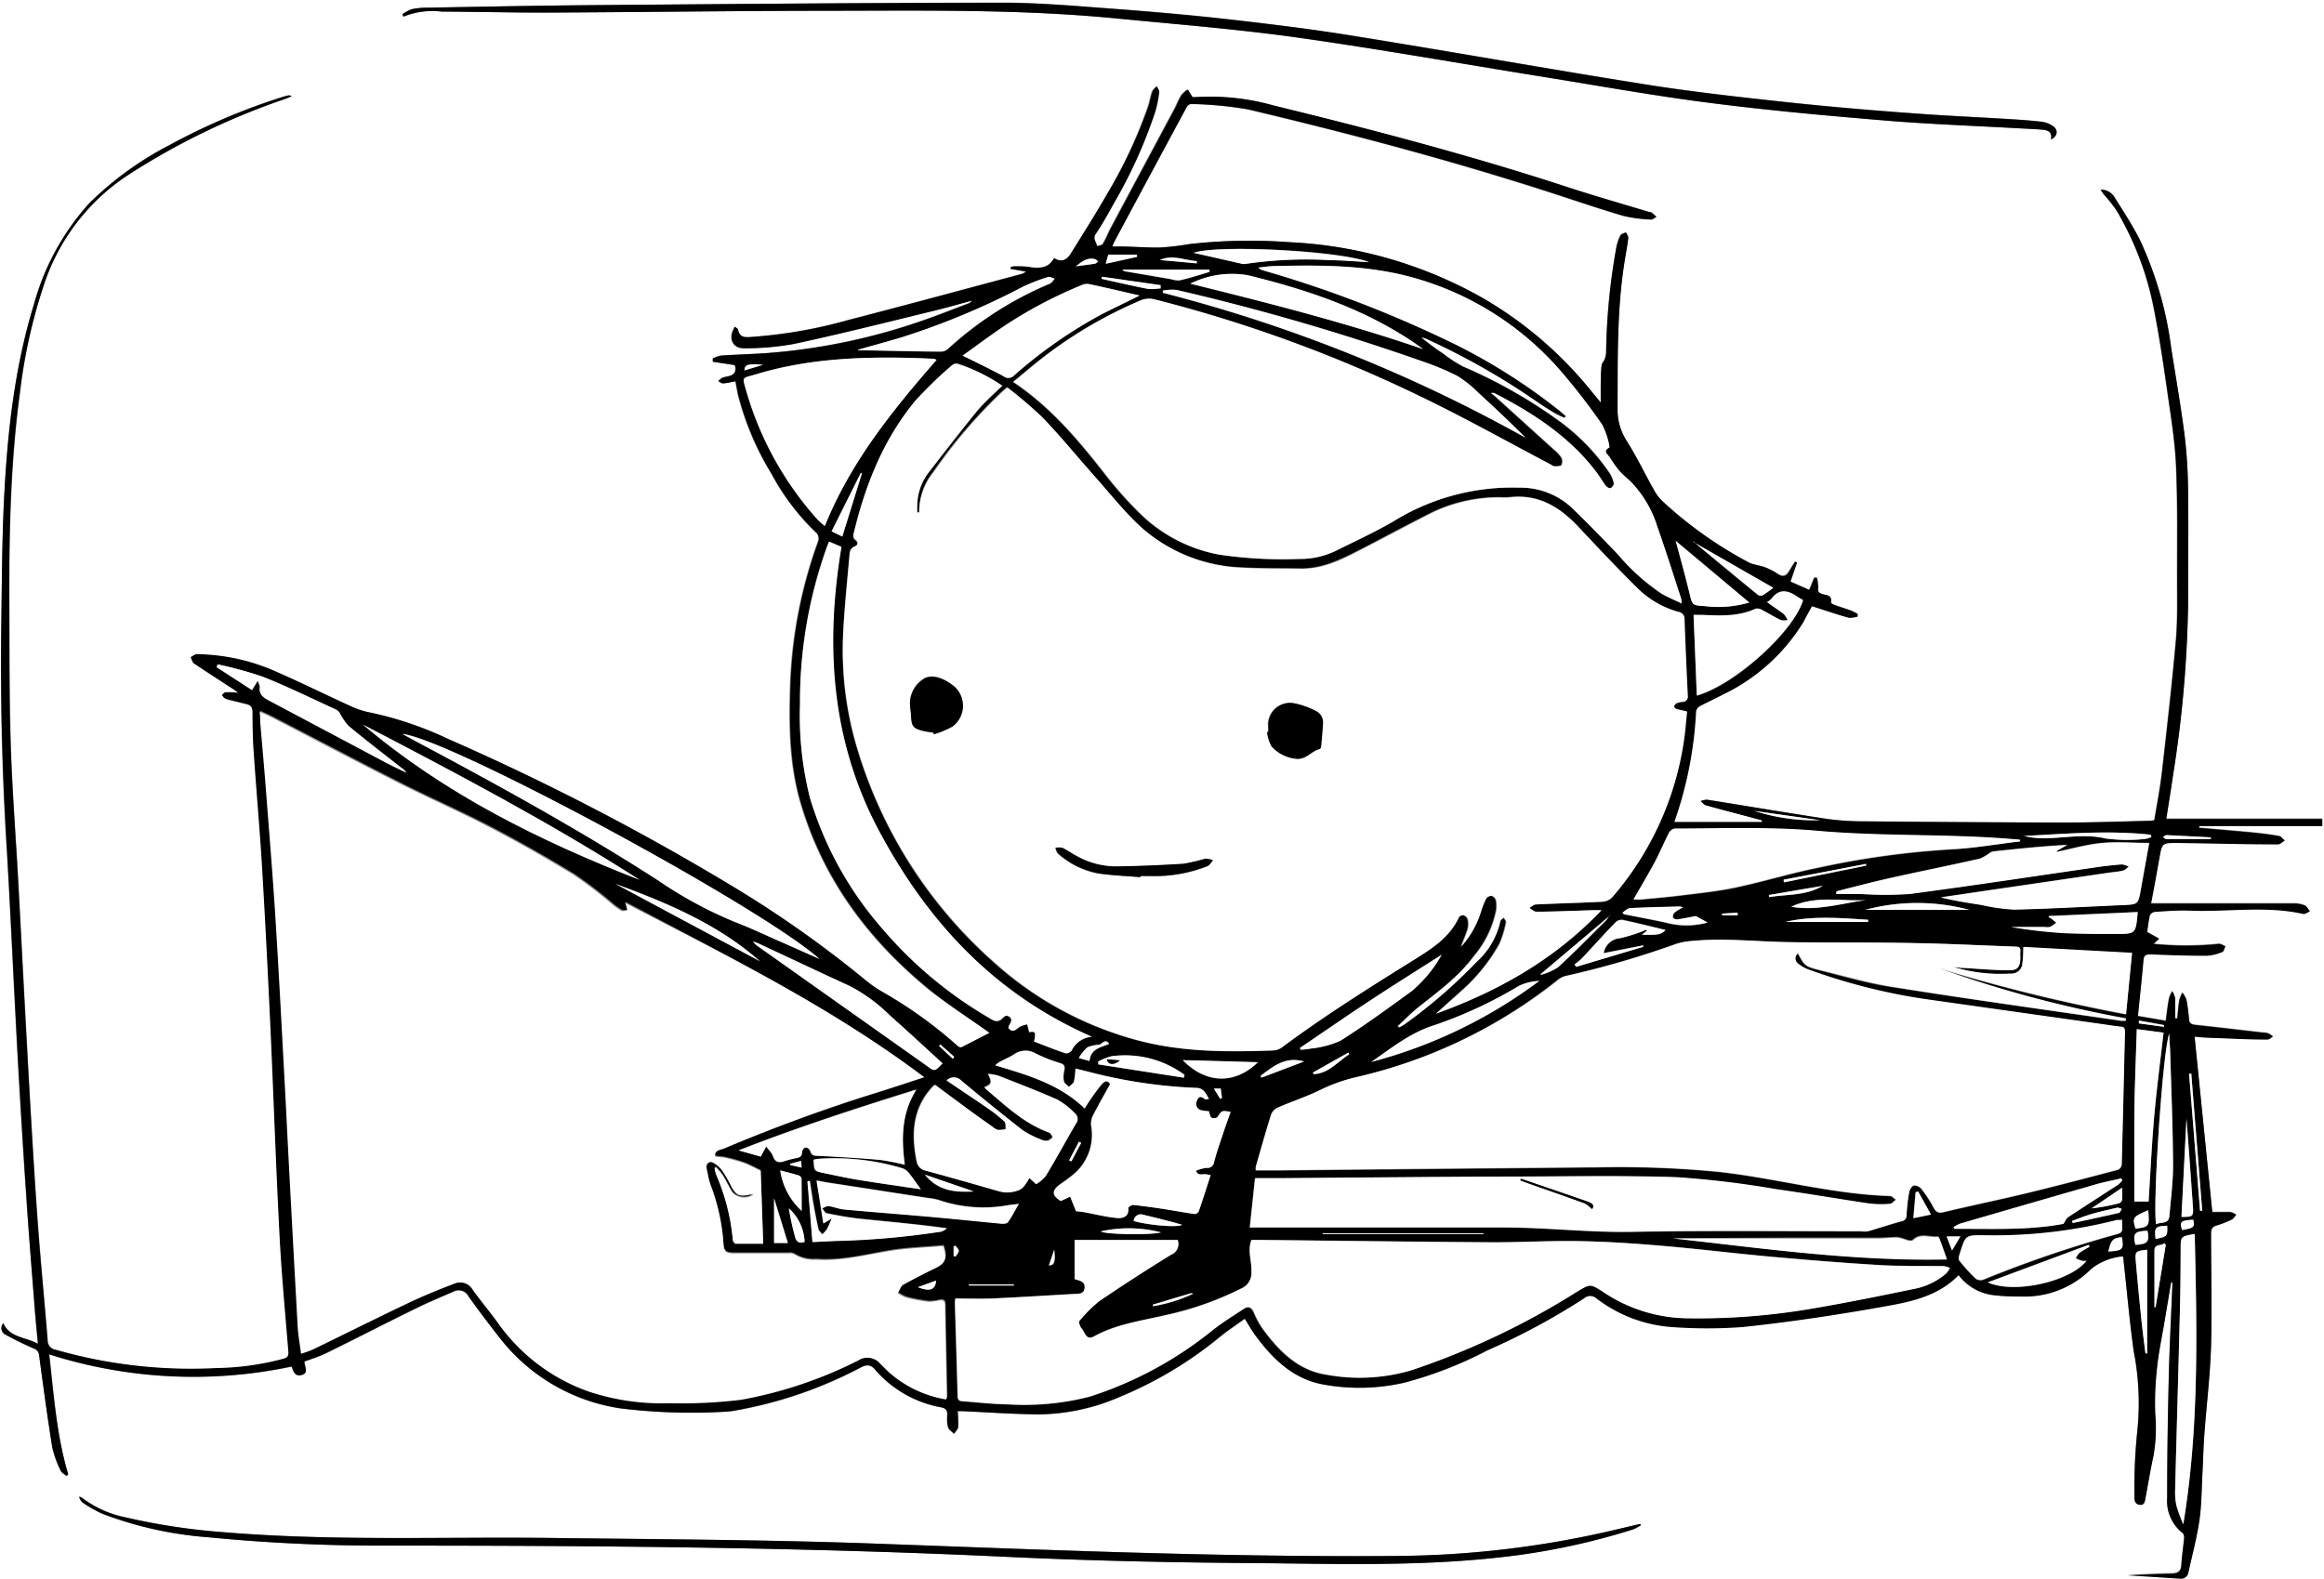 <svg xmlns="http://www.w3.org/2000/svg" viewBox="0 0 278.07 189.03"><rect x="0" y="0" width="278.07" height="189.03" fill="#808080" stroke="none"/><defs><style>.cls-1{fill:#fff;}</style></defs><title>patience</title><g id="Layer_2" data-name="Layer 2"><g id="Layer_7" data-name="Layer 7"><g id="Ofgxt4.tif"><path class="cls-1" d="M.08,0H278.15q0,94.51,0,189H.08Q.08,94.54.08,0ZM118.49,123.63l-2.92,1.6c-.29.16-.51.33-.87,0a51.93,51.93,0,0,0-9-6.47,14.94,14.94,0,0,1-1.86-1.28,133.71,133.71,0,0,0-15.48-11A295.65,295.65,0,0,0,53.81,88.54a42.32,42.32,0,0,0-9.46-3.2A9.91,9.91,0,0,1,42,84.55c-3.15-1.43-6.25-3-9.44-4.35a24,24,0,0,0-8.83-1.82c-.25,0-.52.23-.77.35.13.25.19.61.4.75,1.6,1.08,3.22,2.11,4.84,3.17a5.33,5.33,0,0,1,.44.36c-.56,0-1-.1-1.48-.08-.16,0-.3.21-.46.33.11.13.19.3.33.38a2.82,2.82,0,0,0,.67.22l2,.49c.51.13.66.45.66,1,0,1.56,0,3.13.14,4.69.32,4.58.73,9.15,1,13.72.38,6.38.71,12.76,1,19.14.39,8.31.67,16.62,1.09,24.93.24,4.66.68,9.3,1.06,14,0,.52-.08.73-.58.87a32.77,32.77,0,0,1-8,1.12,59,59,0,0,1-19.32-2.27,1.1,1.1,0,0,1-.94-1.1c-.36-4.49-.8-9-1.14-13.48-.33-4.31-.59-8.63-.84-13-.32-5.36-.6-10.72-.89-16.09-.23-4.3-.44-8.59-.68-12.89-.28-5-.67-10-.84-15s-.16-10-.19-15c-.06-9.34,0-18.67,1.26-27.95A64.69,64.69,0,0,1,5.27,34.3,25.12,25.12,0,0,1,15.35,21,85,85,0,0,1,34,11.9c.27-.09.53-.21.93-.37-.22-.08-.28-.11-.32-.11-.23.05-.46.1-.68.17a76.35,76.35,0,0,0-13.58,5.78,39.34,39.34,0,0,0-9.59,6.95,29.77,29.77,0,0,0-6.63,12.1C1.8,44.06.95,51.94.56,59.87.32,64.66.3,69.46.24,74.26Q0,88.07.88,101.86c.35,6,.63,12,.94,18,.17,3.23.33,6.46.52,9.68.27,4.61.55,9.21.87,13.81.31,4.45.68,8.89,1,13.33.11,1.34.24,2.68.38,4.21-1.49-.86-3.32-.68-4.15-2.47a.87.87,0,0,0,.32,1.38c1.09.6,2.22,1.15,3.36,1.66a.92.92,0,0,1,.65.83c.49,3.66,1,7.33,1.57,11a12.61,12.61,0,0,0,1,2.78c.11.26.45.43.69.64l.22-.17C6.87,171.83,6.54,167,6,162.13a56.75,56.75,0,0,0,29,1.46c.25.52.47,1.22,1.24,1s.29-1,.3-1.6c.86-.33,1.76-.61,2.59-1,3.53-1.74,7-3.53,10.56-5.27,1.54-.76,3.12-1.43,4.7-2.11a1.33,1.33,0,0,1,1.79.58c1.19,1.68,2.44,3.32,3.71,4.94a22.43,22.43,0,0,0,14.5,8.47,69.5,69.5,0,0,0,12.41.4,9.46,9.46,0,0,0,1.47-.18,51,51,0,0,0,14.79-5.1c.64-.34,1.18-.44,1.73.2a13.64,13.64,0,0,0,7.92,4.55c.55.11.81.32.76.92a4.19,4.19,0,0,0,.09,1.47c.09.3.46.52.7.78.18-.28.47-.55.5-.84a13.78,13.78,0,0,0-.06-1.87h.54c3.1.13,6.19.35,9.29.38a24.75,24.75,0,0,0,9.49-2.06A47.11,47.11,0,0,0,146.1,160c.94-.76,2-1.43,2.94-2.14.46.72.81,1.36,1.24,1.95,2.08,2.85,4.54,5.27,8.15,5.92a24,24,0,0,0,9.71-.22,47.29,47.29,0,0,0,9.89-3.85,79.93,79.93,0,0,0,11.58-6.34,1.12,1.12,0,0,1,1.52,0,16.81,16.81,0,0,0,8.94,3.41,57.85,57.85,0,0,0,8.59,0c5.18-.55,10.34-1.31,15.47-2.2,3.66-.63,7.47-1.05,10.32-4A6.18,6.18,0,0,0,239,155c.93.1,1.87.07,2.81.12a11.22,11.22,0,0,0,8.44-3.27,7,7,0,0,1,3.83-1.53c0,.22.06.39.08.57.4,3.6.71,7.21,1.21,10.8a32.36,32.36,0,0,1,.43,9.54,64.73,64.73,0,0,0-.34,7.73c0,.46-.05,1,.6,1.09s.65-.48.73-.9c.32-1.63.58-3.27.93-4.9a19.12,19.12,0,0,0,.22-5.08,37,37,0,0,1,.22-5.53c.18-1.79.57-3.55.86-5.32l.83-4.94c.12.09.15.16.15.23-.15,3.67-.34,7.34-.43,11-.12,4.87-.2,9.75-.2,14.62a4.87,4.87,0,0,0,1.85,4.21.78.78,0,0,1,.18.6c-.1,1.06-.27,2.12-.33,3.19,0,.76-.37,1-1.11,1.06-1.74,0-3.48.13-5.31.2l6.26.4a.89.89,0,0,0,1-.76c.46-2.07,1-4.13,1.32-6.23.27-1.8.26-3.64.35-5.46.09-1.61.12-3.23.24-4.84.26-3.51.69-7,.8-10.52.14-4.48,0-9,0-13.45,0-.52.12-.81.65-1a12.53,12.53,0,0,0,1.82-.71c.22-.1.36-.37.54-.57a2.18,2.18,0,0,0-.7-.32c-.77,0-1.55,0-2.16,0l-2.12-21c.57,0,1.24.1,1.91.13,2.27.08,4.53.16,6.8.21.22,0,.45-.23.67-.36a3.43,3.43,0,0,0-.6-.38,2.49,2.49,0,0,0-.62-.08c-2.69-.31-5.39-.63-8.08-.92-.47-.05-.7-.21-.75-.7a22.71,22.71,0,0,0-.32-2.32,3.07,3.07,0,0,0-.48-.84,4.36,4.36,0,0,0-.37.91c-.12.72-.17,1.46-.25,2.18l-.25,0c0-.81,0-1.61,0-2.42a2.81,2.81,0,0,0-.34-.84,3.57,3.57,0,0,0-.39.84c-.16.86-.26,1.74-.39,2.7l-3.34-.57c.23-2.29.47-4.46.66-6.64.05-.59.22-.79.85-.76,2.24.1,4.48.17,6.72.17a5.68,5.68,0,0,0,1.87-.45c.18-.07.25-.44.37-.68-.26-.1-.54-.32-.78-.28a38.51,38.51,0,0,1-7.82,0l.67-.62-1.43-.8c.08-.56.15-1.28.32-2a.77.77,0,0,1,.58-.42c1.41-.08,2.82-.2,4.22-.15,4.5.18,9-.61,13.52.39.24.05.55-.2.83-.3-.2-.24-.35-.59-.61-.7a3.35,3.35,0,0,0-1.29-.24q-8.06,0-16.11,0h-1c.34-1.89.65-3.66,1-5.43s.31-1.84,2.18-1.82c4,.06,8,.14,12,.17.28,0,.55-.3.83-.46-.24-.18-.47-.48-.73-.53-1.05-.18-2.11-.31-3.18-.42-2.11-.2-4.22-.37-6.34-.56v-.22h14.72v-.85H259.27c.28-1.77.56-3.49.81-5.22a142.91,142.91,0,0,0,1.8-20.31c0-4.51,0-9,0-13.53a59.21,59.21,0,0,0-.39-6.63c-.45-3.57-1.07-7.11-1.63-10.66a43.75,43.75,0,0,0-3.68-12.8c-.9-1.81-2-3.52-3.1-5.24a1.91,1.91,0,0,0-1.67-.91c.19.28.28.42.38.55a18.44,18.44,0,0,1,1.54,1.95A37,37,0,0,1,257.77,37c.64,3.22,1.12,6.47,1.58,9.72.43,3,.93,6,1.06,9,.2,4.53.12,9.07.13,13.61,0,2.45.06,4.91-.15,7.35-.47,5.27-1.07,10.52-1.67,15.78-.22,1.91-.59,3.8-.9,5.69a2.65,2.65,0,0,1-.39.08c-3.39.08-6.77.21-10.16.21-8.06,0-16.12-.07-24.17-.14a31.73,31.73,0,0,1-4.44-.29c-4.79-.72-9.57-1.54-14.36-2.3a2.25,2.25,0,0,0-.76.16c.19.17.36.42.58.49,1.68.47,3.37.91,5.06,1.36l1.68.45,0,.21H200.36s0,0,0-.05a46.64,46.64,0,0,0,2.59-13.22.94.94,0,0,1,.47-.61c.94-.51,1.92-.94,2.86-1.44a22.8,22.8,0,0,0,9.54-8.66c.37-.65.73-1.3,1-1.86,1.52.49,2.95,1,4.39,1.38a2.86,2.86,0,0,0,1.08-.14v-.31a7.07,7.07,0,0,0-.79-.4c-.66-.24-1.33-.45-2-.68-.16-.06-.42-.22-.41-.29.17-.88-.55-.82-1-1s-.59-.29-.53-.76a5.06,5.06,0,0,0-.14-1.2l-.31,0-.6,1.46-2.26-1,.79-2.29-.23-.09c-.23.37-.46.73-.68,1.1-.39.66-.8.8-1.48.3a7.57,7.57,0,0,0-1.82-.86,12.94,12.94,0,0,1-1.37-.35A48.56,48.56,0,0,1,199,60a5.24,5.24,0,0,1-1-1.3c-1.11-2-2.09-4-3.3-5.94a6.85,6.85,0,0,1-1.09-3.88c0-5.84-.09-11.68.82-17.48.15-1,.34-2,.46-2.93,0-.21-.18-.44-.28-.66-.22.11-.55.17-.64.34a5.17,5.17,0,0,0-.49,1.38,76.36,76.36,0,0,0-1.24,12.67,2.52,2.52,0,0,1-.17.79c-.1.26-.34.5-.37.76-.08.75-.08,1.51-.1,2.26s0,1.36,0,2.17l-1-1.21A46.85,46.85,0,0,0,177.47,35.7,51.77,51.77,0,0,0,154.24,29a64,64,0,0,0-11.95.25,30.4,30.4,0,0,1-3.48.41c-1.53,0-3.07-.07-4.61-.12h-1.13c.11-.27.16-.42.23-.55q4.34-8.1,8.7-16.19a.7.7,0,0,1,.53-.32,45.23,45.23,0,0,1,6.83.65c12.17,2.89,24.27,6.1,36.18,9.95,2.9.94,5.79,1.93,8.71,2.79a17.51,17.51,0,0,0,3.31.44c.2,0,.41-.21.62-.32-.18-.16-.35-.33-.54-.49s-.15,0-.22-.06c-3.36-1-6.75-2-10.09-3.08-11.5-3.77-23.2-6.84-35-9.71a27.79,27.79,0,0,0-9.13-1,3,3,0,0,1-.54,0l-.56-.9a3.45,3.45,0,0,0-.74.67c-.35.58-.59,1.21-.91,1.81q-3.74,7-7.49,14c-.34.64-.6,1.33-1,2-.1.17-.48.18-.73.27,0-.49-.56-.85-.14-1.47.82-1.21,1.52-2.49,2.23-3.77a57.56,57.56,0,0,0,4.9-10.89,14.33,14.33,0,0,0,.46-2.29c0-.22-.19-.48-.29-.72-.18.21-.43.4-.52.64-.2.56-.28,1.16-.47,1.73A57.1,57.1,0,0,1,132.69,23c-1.44,2.51-3,5-4.51,7.41-.55.89-1.16,1-2,.53-.6,1.18-1.65,1.25-2.8,1.1-.64-.08-1.3-.1-1.95-.12A1.57,1.57,0,0,0,121,32v.18l1.78.32a1.24,1.24,0,0,1-.59.32c-6.9,1.84-13.79,3.72-20.7,5.5a57.54,57.54,0,0,1-11.38,2c-.78,0-1.6.2-1.79-.91,0-.07-.15-.13-.38-.31-.05.13-.1.26-.16.37-.57,1.12,0,2.24,1.22,2.21a31.8,31.8,0,0,0,6-.51c5.65-1.24,11.26-2.66,16.88-4,1.49-.36,3-.79,4.43-1.19a.77.77,0,0,1-.41.35c-1.88.71-3.74,1.46-5.64,2.1a73.11,73.11,0,0,1-18.55,3.84c-1.79.12-3.59.17-5.39.29a3.89,3.89,0,0,0-1,.35l0,.39,2.63.4c.27.86-.13,1.21-.86,1.36a2.82,2.82,0,0,0-.68.19,2.13,2.13,0,0,0-.43.37c.19.1.38.28.55.27.5,0,1-.16,1.5-.25.12.62.21,1.18.34,1.73a34.38,34.38,0,0,0,4,9.38,27.84,27.84,0,0,0,5.44,7.12,1.06,1.06,0,0,1,.12.93,55.84,55.84,0,0,0-3.35,17.28c-.15,4.7-.11,9.4,1.23,14,2.7,9.2,8.17,16.52,15.52,22.5C113.6,120.32,116,121.84,118.49,123.63Zm127-106.92c.76-.33.91-1.12.29-1.58a2.94,2.94,0,0,0-1.35-.55c-1.32-.16-2.65-.25-4-.33-3.82-.24-7.65-.4-11.47-.69-5.12-.39-10.24-.8-15.34-1.36-5.57-.6-11.14-1.22-16.67-2.1-11.58-1.84-23.12-3.9-34.7-5.77-5-.8-10-1.41-15-2-4.69-.53-9.39-.94-14.09-1.29-4.42-.33-8.85-.72-13.27-.72C103.8.36,87.74.5,71.68.63,64.85.68,58,.82,51.18.94a8.35,8.35,0,0,0-1.86.22,4.77,4.77,0,0,0-1.1.6l.13.28a9.11,9.11,0,0,1,4.56-.64c4.17,0,8.34.14,12.52.12,11.47-.05,22.95-.2,34.42-.22,11.18,0,22.38-.17,33.53.91,7.26.71,14.54,1.28,21.76,2.29,9.83,1.38,19.61,3.13,29.41,4.7,6.66,1.07,13.31,2.27,20,3.13,6.95.89,13.94,1.53,20.92,2.11,5.35.45,10.72.63,16.08.94,1,.05,1.93.09,2.89.17C245.12,15.6,245.67,15.83,245.48,16.71ZM196.42,182.56l-.07-.16-2.64.62a117.14,117.14,0,0,1-26.4,3.21c-20.89.17-41.75-.72-62.63-1.48-12.82-.47-25.65-.51-38.48-.67-13.11-.16-26.23.4-39.32-.69a77.19,77.19,0,0,1-11.81-1.79,12.69,12.69,0,0,1-5.16-2.34,1.06,1.06,0,0,0-.32-.12,1.2,1.2,0,0,0,.45.73,15.19,15.19,0,0,0,2.28,1.33A44.87,44.87,0,0,0,25,184a212.74,212.74,0,0,0,21.39,1c24.74,0,49.48.17,74.21,1.34,9.61.46,19.23.67,28.85.74,10,.07,20.08.44,30.08-.68a82,82,0,0,0,16-3.36A5.51,5.51,0,0,0,196.42,182.56Z" transform="translate(-0.08 -0.02)"/><path d="M118.49,123.63c-2.51-1.79-4.89-3.31-7.07-5.08-7.36-6-12.83-13.3-15.52-22.5-1.34-4.56-1.38-9.26-1.23-14A55.84,55.84,0,0,1,98,64.82a1.06,1.06,0,0,0-.12-.93,27.84,27.84,0,0,1-5.44-7.12,34.38,34.38,0,0,1-4-9.38c-.13-.55-.22-1.12-.34-1.73-.5.09-1,.21-1.5.25-.18,0-.37-.17-.55-.27a2.13,2.13,0,0,1,.43-.37,2.82,2.82,0,0,1,.68-.19c.72-.15,1.13-.5.86-1.36l-2.63-.4,0-.39a3.89,3.89,0,0,1,1-.35c1.79-.12,3.59-.17,5.39-.29a73.11,73.11,0,0,0,18.55-3.84c1.9-.65,3.76-1.4,5.64-2.1a.77.77,0,0,0,.41-.35c-1.48.4-2.95.83-4.43,1.19-5.62,1.37-11.23,2.79-16.88,4a31.8,31.8,0,0,1-6,.51c-1.25,0-1.79-1.09-1.22-2.21.06-.12.1-.24.16-.37.23.19.37.24.38.31.19,1.11,1,1,1.79.91a57.54,57.54,0,0,0,11.38-2c6.91-1.79,13.8-3.66,20.7-5.5a1.24,1.24,0,0,0,.59-.32L121,32.21V32a1.57,1.57,0,0,1,.45-.12c.65,0,1.31,0,1.95.12,1.15.15,2.2.08,2.8-1.1.81.5,1.42.36,2-.53,1.53-2.46,3.08-4.9,4.51-7.41a57.1,57.1,0,0,0,4.8-10.25c.19-.57.27-1.17.47-1.73.09-.24.34-.43.52-.64.1.24.32.49.29.72a14.33,14.33,0,0,1-.46,2.29,57.56,57.56,0,0,1-4.9,10.89c-.71,1.28-1.41,2.56-2.23,3.77-.42.62.12,1,.14,1.47.25-.08.63-.09.73-.27.37-.62.63-1.31,1-2q3.74-7,7.49-14c.32-.59.56-1.23.91-1.81a3.45,3.45,0,0,1,.74-.67l.56.9a3,3,0,0,0,.54,0,27.79,27.79,0,0,1,9.13,1c11.75,2.87,23.45,5.94,35,9.71,3.34,1.1,6.72,2.06,10.09,3.08.07,0,.17,0,.22.06s.36.32.54.49c-.21.11-.43.34-.62.32a17.51,17.51,0,0,1-3.31-.44c-2.92-.86-5.81-1.85-8.71-2.79-11.91-3.85-24-7.06-36.18-9.95a45.23,45.23,0,0,0-6.83-.65.7.7,0,0,0-.53.32q-4.37,8.09-8.7,16.19c-.07.13-.12.28-.23.55h1.13c1.54,0,3.08.16,4.61.12a30.4,30.4,0,0,0,3.48-.41A64,64,0,0,1,154.24,29a51.77,51.77,0,0,1,23.23,6.67A46.85,46.85,0,0,1,190.62,47l1,1.21c0-.81,0-1.49,0-2.17s0-1.51.1-2.26c0-.26.27-.5.37-.76a2.52,2.52,0,0,0,.17-.79,76.36,76.36,0,0,1,1.24-12.67,5.17,5.17,0,0,1,.49-1.38c.09-.18.42-.23.64-.34.1.22.3.45.28.66-.12,1-.31,2-.46,2.93-.91,5.8-.79,11.64-.82,17.48a6.85,6.85,0,0,0,1.09,3.88c1.21,1.91,2.19,4,3.3,5.94a5.24,5.24,0,0,0,1,1.3,48.56,48.56,0,0,0,10.51,7.41,12.94,12.94,0,0,0,1.37.35,7.57,7.57,0,0,1,1.82.86c.68.5,1.1.37,1.48-.3.22-.37.45-.73.68-1.1l.23.09-.79,2.29,2.26,1,.6-1.46.31,0a5.06,5.06,0,0,1,.14,1.2c-.06.48.12.64.53.76s1.19.08,1,1c0,.07.25.23.41.29.66.24,1.34.44,2,.68a7.07,7.07,0,0,1,.79.4v.31a2.86,2.86,0,0,1-1.08.14c-1.45-.41-2.87-.9-4.39-1.38-.31.56-.68,1.21-1,1.86a22.8,22.8,0,0,1-9.54,8.66c-.94.5-1.92.94-2.86,1.44a.94.94,0,0,0-.47.61,46.64,46.64,0,0,1-2.59,13.22s0,0,0,.05h10.48l0-.21-1.68-.45c-1.69-.45-3.38-.88-5.06-1.36-.22-.06-.39-.32-.58-.49a2.25,2.25,0,0,1,.76-.16c4.79.76,9.57,1.57,14.36,2.3a31.73,31.73,0,0,0,4.44.29c8.06.07,16.12.13,24.17.14,3.39,0,6.77-.13,10.16-.21a2.65,2.65,0,0,0,.39-.08c.3-1.89.68-3.78.9-5.69.6-5.25,1.2-10.51,1.67-15.78.22-2.44.15-4.9.15-7.35,0-4.54.07-9.08-.13-13.61-.13-3-.64-6-1.06-9-.47-3.25-.95-6.5-1.58-9.72a37,37,0,0,0-4.48-11.79,18.44,18.44,0,0,0-1.54-1.95c-.1-.13-.19-.27-.38-.55a1.91,1.91,0,0,1,1.67.91c1.07,1.72,2.2,3.42,3.1,5.24a43.75,43.75,0,0,1,3.68,12.8c.56,3.55,1.18,7.1,1.63,10.66a59.21,59.21,0,0,1,.39,6.63c.06,4.51,0,9,0,13.53a142.91,142.91,0,0,1-1.8,20.31c-.25,1.73-.53,3.45-.81,5.22h18.67v.85H263.22v.22c2.11.18,4.23.36,6.34.56,1.06.1,2.13.23,3.18.42.27,0,.49.35.73.53-.28.16-.56.46-.83.46-4,0-8-.12-12-.17-1.87,0-1.86,0-2.18,1.82s-.63,3.54-1,5.43h1q8.06,0,16.11,0a3.35,3.35,0,0,1,1.29.24c.26.11.41.46.61.7-.28.11-.59.36-.83.3-4.48-1-9-.21-13.52-.39-1.4-.06-2.81.06-4.22.15a.77.77,0,0,0-.58.42c-.16.7-.24,1.42-.32,2l1.43.8-.67.62a38.51,38.51,0,0,0,7.82,0c.24,0,.52.18.78.28-.12.23-.19.61-.37.68a5.68,5.68,0,0,1-1.87.45c-2.24,0-4.48-.07-6.72-.17-.63,0-.8.16-.85.76-.19,2.18-.43,4.35-.66,6.64l3.34.57c.13-1,.23-1.83.39-2.7a3.58,3.58,0,0,1,.39-.84,2.81,2.81,0,0,1,.34.84c0,.8,0,1.61,0,2.42l.25,0c.08-.73.13-1.46.25-2.18a4.36,4.36,0,0,1,.37-.91,3.07,3.07,0,0,1,.48.84A22.71,22.71,0,0,1,262,122c0,.48.28.65.75.7,2.7.29,5.39.61,8.08.92a2.49,2.49,0,0,1,.62.08,3.43,3.43,0,0,1,.6.38c-.22.12-.45.36-.67.36-2.27,0-4.53-.13-6.8-.21-.67,0-1.34-.09-1.91-.13l2.12,21c.61,0,1.39,0,2.16,0a2.18,2.18,0,0,1,.7.32c-.18.19-.32.46-.54.57a12.53,12.53,0,0,1-1.82.71c-.53.15-.65.44-.65,1,0,4.49.12,9,0,13.45-.11,3.51-.54,7-.8,10.52-.12,1.61-.15,3.23-.24,4.84-.1,1.82-.09,3.66-.35,5.46-.31,2.09-.86,4.16-1.32,6.23a.89.89,0,0,1-1,.76l-6.26-.4c1.83-.07,3.57-.16,5.31-.2.74,0,1.07-.3,1.11-1.06.06-1.06.24-2.12.33-3.19a.78.78,0,0,0-.18-.6,4.87,4.87,0,0,1-1.85-4.21c0-4.87.08-9.75.2-14.62.09-3.67.29-7.34.43-11,0-.07,0-.15-.15-.23l-.83,4.94c-.3,1.77-.68,3.54-.86,5.32a37,37,0,0,0-.22,5.53,19.12,19.12,0,0,1-.22,5.08c-.36,1.62-.62,3.27-.93,4.9-.08.42-.1,1-.73.9s-.61-.64-.6-1.09a64.73,64.73,0,0,1,.34-7.73,32.36,32.36,0,0,0-.43-9.54c-.5-3.59-.81-7.2-1.21-10.8,0-.18,0-.35-.08-.57a7,7,0,0,0-3.83,1.53,11.22,11.22,0,0,1-8.44,3.27c-.94,0-1.88,0-2.81-.12a6.18,6.18,0,0,1-4.59-2.43c-2.85,2.91-6.66,3.33-10.32,4-5.13.89-10.29,1.65-15.47,2.2a57.85,57.85,0,0,1-8.59,0,16.81,16.81,0,0,1-8.94-3.41,1.12,1.12,0,0,0-1.52,0A79.93,79.93,0,0,1,178,161.64a47.29,47.29,0,0,1-9.89,3.85,24,24,0,0,1-9.71.22c-3.6-.66-6.07-3.07-8.15-5.92-.43-.59-.78-1.22-1.24-1.95-1,.71-2,1.38-2.94,2.14a47.11,47.11,0,0,1-12.1,7.24,24.75,24.75,0,0,1-9.49,2.06c-3.1,0-6.19-.25-9.29-.38h-.54a13.78,13.78,0,0,1,.06,1.87c0,.29-.33.56-.5.84-.24-.26-.61-.48-.7-.78a4.19,4.19,0,0,1-.09-1.47c0-.6-.21-.81-.76-.92a13.64,13.64,0,0,1-7.92-4.55c-.55-.64-1.09-.54-1.73-.2a51,51,0,0,1-14.79,5.1,9.46,9.46,0,0,1-1.47.18,69.5,69.5,0,0,1-12.41-.4,22.43,22.43,0,0,1-14.5-8.47c-1.27-1.62-2.52-3.26-3.71-4.94a1.33,1.33,0,0,0-1.79-.58c-1.58.68-3.16,1.35-4.7,2.11-3.53,1.73-7,3.53-10.56,5.27-.83.41-1.73.69-2.59,1,0,.6.59,1.32-.3,1.6s-1-.47-1.24-1a56.75,56.75,0,0,1-29-1.46c.56,4.87.89,9.69,2.29,14.36l-.22.17c-.24-.21-.58-.38-.69-.64a12.61,12.61,0,0,1-1-2.78c-.59-3.65-1.08-7.32-1.57-11a.92.92,0,0,0-.65-.83C3,160.91,1.89,160.36.8,159.76a.87.87,0,0,1-.32-1.38c.83,1.79,2.67,1.62,4.15,2.47-.14-1.53-.27-2.87-.38-4.21-.35-4.44-.73-8.88-1-13.33-.32-4.6-.6-9.21-.87-13.81-.19-3.23-.35-6.46-.52-9.68-.31-6-.59-12-.94-18Q.06,88.07.24,74.26c.07-4.8.09-9.6.32-14.39.39-7.93,1.24-15.8,3.59-23.43a29.77,29.77,0,0,1,6.63-12.1,39.34,39.34,0,0,1,9.59-6.95A76.35,76.35,0,0,1,34,11.6c.22-.07.45-.12.68-.17,0,0,.09,0,.32.11-.39.16-.66.28-.93.37A85,85,0,0,0,15.35,21,25.12,25.12,0,0,0,5.27,34.3,64.69,64.69,0,0,0,2.45,47C1.19,56.31,1.13,65.64,1.19,75c0,5,0,10,.19,15s.56,10,.84,15c.24,4.29.45,8.59.68,12.89.29,5.36.58,10.72.89,16.09.26,4.32.52,8.64.84,13,.34,4.5.78,9,1.14,13.48a1.1,1.1,0,0,0,.94,1.1A59,59,0,0,0,26,163.75a32.77,32.77,0,0,0,8-1.12c.51-.14.62-.36.58-.87-.38-4.65-.82-9.3-1.06-14-.43-8.31-.71-16.62-1.09-24.93-.3-6.38-.62-12.76-1-19.14-.28-4.58-.69-9.15-1-13.72-.11-1.56-.13-3.13-.14-4.69,0-.53-.15-.85-.66-1l-2-.49a2.82,2.82,0,0,1-.67-.22c-.14-.07-.22-.25-.33-.38.15-.11.3-.32.46-.33.46,0,.93,0,1.48.08a5.33,5.33,0,0,0-.44-.36c-1.61-1.05-3.24-2.09-4.84-3.17-.21-.14-.27-.49-.4-.75.26-.12.52-.36.77-.35a24,24,0,0,1,8.83,1.82c3.18,1.36,6.28,2.91,9.44,4.35a9.91,9.91,0,0,0,2.35.79,42.32,42.32,0,0,1,9.46,3.2,295.65,295.65,0,0,1,34.53,17.95,133.71,133.71,0,0,1,15.48,11,14.94,14.94,0,0,0,1.86,1.28,51.93,51.93,0,0,1,9,6.47c.36.33.58.16.87,0Zm-8.43-62.27h-.22c0-.24,0-.48,0-.72a6.65,6.65,0,0,1,1.24-3.89c2-2.54,3.91-5.08,5.94-7.55.89-1.07,2-2,3-3a20.75,20.75,0,0,0-5.44-2.59.86.86,0,0,0-.67.23,49.66,49.66,0,0,0-4.37,4.24c-3.85,4.66-6,10.14-7.38,16a.65.65,0,0,0,.18.56c.47.32.33.68,0,.83-.56.23-.61.66-.65,1.12-.26,3-.59,6.07-.74,9.11a40.68,40.68,0,0,0,1.6,13.69,55.28,55.28,0,0,0,16.39,25.8A41.53,41.53,0,0,0,136,124.5c5.38,1.46,10.88,1.45,16.39,1.25a1.9,1.9,0,0,0,1-.37c5.11-3.8,10.5-7.17,15.9-10.54,2.06-1.28,4.16-2.63,5.25-5a.66.66,0,0,1,.57-.28.79.79,0,0,1,.52.48,2.45,2.45,0,0,1,0,1.15c-.22.73-.54,1.43-.81,2.15a11.27,11.27,0,0,0,2.39-4.23,9.3,9.3,0,0,1,.6-1.52.82.82,0,0,1,.69-.34.84.84,0,0,1,.52.56,3.73,3.73,0,0,1,0,1.24,12.14,12.14,0,0,1-2.66,5.42c-1.8,2.45-4.24,4.22-6.59,6.08-.88.7-1.66,1.51-2.49,2.27l.15.18c.26-.16.52-.3.77-.48a61.56,61.56,0,0,0,8.49-7.38,9.19,9.19,0,0,0,2.82-4.85c0-.17.27-.3.42-.45.1.18.33.4.29.55a12,12,0,0,1-.82,2.65,21.48,21.48,0,0,1-4.57,5.62c-1,.9-2,1.79-3,2.69,7.44-2.69,14.17-6.47,19.79-12.38h-1c-2.27.07-4.53.15-6.8.18-.28,0-.56-.29-.84-.45.27-.15.53-.41.8-.42,2.68-.13,5.37-.19,8-.33a1.76,1.76,0,0,0,1.12-.53,36.76,36.76,0,0,0,8.56-18.66c.19-1.22.27-2.46.4-3.64-.53-.12-.92-.18-1.29-.3-.12,0-.29-.23-.27-.32a.62.62,0,0,1,.31-.37,2.28,2.28,0,0,1,.68-.16.64.64,0,0,0,.65-.78q-.21-4.57-.39-9.14a.8.8,0,0,0-.71-.84,11.28,11.28,0,0,1-5.06-3c-2.37-2.35-4.66-4.77-6.94-7.21s-4.84-3.93-8.28-3.5a10.88,10.88,0,0,1-1.09,0,18.59,18.59,0,0,0-7.89,1.72c-3,1.5-6,3.13-9,4.67-2.19,1.11-4.39,2.19-6.95,2.14-2.29,0-4.59,0-6.88-.12a19.18,19.18,0,0,1-12.38-5c-2-1.86-3.69-4-5.51-6.07-2-2.3-4-4.68-6.11-6.9a51,51,0,0,0-4.23-3.59c-.36.32-.6.52-.82.74a60.37,60.37,0,0,0-8,9.4A7.55,7.55,0,0,0,110.06,61.36Zm.59,67.58c-11.2-8.44-23.59-14.52-35.73-21,0,.12.12.18.14.26s.1.46.14.68c-.24,0-.53.12-.72,0a7.35,7.35,0,0,1-1.08-.77,52.85,52.85,0,0,0-4.59-3.51c-3.29-2-6.65-3.92-10.07-5.7s-7.24-3.46-10.82-5.27c-5.11-2.59-10.18-5.27-15.28-7.9-.43-.22-.88-.41-1.41-.66,0,.49,0,.85.06,1.21.23,2.73.48,5.45.69,8.18.39,5.07.81,10.13,1.13,15.2.45,7.21.82,14.42,1.21,21.63.49,9.08,1,18.17,1.45,27.26.06,1.1.26,2.19.41,3.36a14.32,14.32,0,0,0,1.4-.5c3.82-1.86,7.61-3.76,11.45-5.58,1.83-.87,3.71-1.63,5.6-2.35a1.72,1.72,0,0,1,2.1.79c1,1.41,2.13,2.77,3.17,4.18a22.42,22.42,0,0,0,10.74,8,27.82,27.82,0,0,0,9.63,1.38,59.39,59.39,0,0,0,8.57-.41,51.18,51.18,0,0,0,14-4.7,2,2,0,0,1,2.68.43c.32.31.62.63.95.93a13.65,13.65,0,0,0,6.89,3.3,1.78,1.78,0,0,0,.08-.36c-.07-3.65-.15-7.3-.21-10.95,0-.53-.29-.6-.71-.54a5.3,5.3,0,0,1-1.3.16,22,22,0,0,1-2.65-.5,5,5,0,0,1-1-.53c.21-.35.35-.84.66-1,1.26-.73,2.56-1.4,3.87-2,1.16-.56,1.42-1.14.91-2.64-2.18.2-4.43.25-6.62.63-2.85.49-5.66,1.23-8.59,1A4.38,4.38,0,0,1,95.1,150a1.19,1.19,0,0,0-.67-.1H87.94c-1,0-1.25-.17-1.31-1.2a24,24,0,0,0-1.39-6.56,8.1,8.1,0,0,1-.46-1.57c-.07-.55-.46-1.37.23-1.59.35-.11,1.07.5,1.42.94a16.92,16.92,0,0,1,1.2,2.1c.53.91.88,1.06,1.93.9.22,0,.45-.05.68-.08a1.9,1.9,0,0,1-2.53-.23c-.42-.63-.72-1.33-1.13-2a8,8,0,0,0-.84-1l-.17.14a6,6,0,0,0,.19.74,25.55,25.55,0,0,1,2,7.85c0,.15.22.4.34.41,1.11,0,2.22,0,3.29,0l-.3-8.73c-.72-.34-1.33-.69-2-.93a20.85,20.85,0,0,0-2.22-.62c-.42-.1-1.21-.09-1.23-.21-.09-.7.61-.72,1.05-.91,6-2.49,12-4.74,18.2-6.66C106.8,130.23,108.67,129.59,110.65,128.94Zm123.18-13.18c.35,0,.71.08,1.07.11,1.79.1,3.59.24,5.38.28,1.06,0,1.36-.34,1.41-1.42,0-.29,0-.57,0-.86s-.15-.54-.55-.55c-4-.13-8-.35-12-.42-5.11-.09-10.22,0-15.33-.12-3.83-.07-7.65-.51-11.48-.13a8.18,8.18,0,0,0-1.75.33,110.77,110.77,0,0,1-13.2,3.84,2.34,2.34,0,0,0-1,.5A60.5,60.5,0,0,1,162.22,129a20,20,0,0,0-4.24,1.53c-1.6.8-3.32,1.36-5,2.07a1.56,1.56,0,0,0-.82.8c-.66,2.08-1.25,4.19-1.85,6.29a2.12,2.12,0,0,0,0,.43h3q18.93-.18,37.86-.36a122.63,122.63,0,0,1,14.6.55c6.84.76,13.51,2.66,20.42,2.88.25,0,.48.29.72.45-.25.18-.49.49-.76.5a12.47,12.47,0,0,1-2.5-.05c-3.71-.54-7.41-1.19-11.12-1.71a115.18,115.18,0,0,0-11.87-1.43c-6.93-.24-13.87-.1-20.8-.07-8.71,0-17.42.12-26.13.18h-3.51l-.63,5.9h5.25c8.45,0,16.9,0,25.34,0,5,0,10,.61,15.08.52,9.15-.17,18.31-.06,27.46-.07a3.18,3.18,0,0,0,.86,0c1.34-.39,2.67-.83,4-1.2a.68.68,0,0,0,.59-.75,23.35,23.35,0,0,1,.31-2.71c.06-.31.32-.76.57-.82a1.14,1.14,0,0,1,.91.42,14.62,14.62,0,0,1,1.41,2.15c.29.56.54.8,1.24.63,3.35-.8,6.72-1.49,10.06-2.3,3.62-.87,7.22-1.83,10.83-2.78a.77.77,0,0,0,.42-.58c.14-5.29.25-10.58.39-15.87,0-.42-.1-.61-.54-.66-.78-.08-1.55-.21-2.32-.32-7.07-1-14.15-2-21.22-3a71.25,71.25,0,0,1-13.77-3.51,4.2,4.2,0,0,1-1.27-.73.75.75,0,0,1,0-1.21c.81,1.49.8,1.55,2.8,2.05,2.9.74,5.8,1.58,8.75,2,9,1.41,18,2.65,27.08,4a3.16,3.16,0,0,0,.59,0l0-.27a140.6,140.6,0,0,1-22.36-6,203.93,203.93,0,0,0,22.39,5.5l.72-7.34-13-.71c0,.73,0,1.33-.12,1.91a1.3,1.3,0,0,1-1.41,1.28A19.83,19.83,0,0,1,233.83,115.76ZM201.31,72.25a5.37,5.37,0,0,0-.09-.61c-.94-2.87-1.83-5.76-2.85-8.6a13.43,13.43,0,0,0-3.2-5.4c-.45-.42-.94-.81-1.34-1.27a12.91,12.91,0,0,1-1.13-1.59c-.23-.36-.93-.75-.07-1.2,0,0,0-.15,0-.22a9.32,9.32,0,0,0-.87-2.54A75.48,75.48,0,0,0,187,44.63a36.18,36.18,0,0,0-18.41-11.52c-5.28-1.37-10.69-1.36-16.09-1.23-.62,0-1.24.12-1.86.18a1.2,1.2,0,0,0,.59.34,140.94,140.94,0,0,1,21.19,8,69.94,69.94,0,0,1,14.21,8.76c.27.21.53.45.79.68l-.16.2a10.76,10.76,0,0,1-1.1-.51c-.74-.44-1.47-.89-2.18-1.39a85.09,85.09,0,0,0-13.39-7.58,2.67,2.67,0,0,0-.44-.12,31.34,31.34,0,0,0,2.53,1.87,16.75,16.75,0,0,0,2.41,1.58,59.43,59.43,0,0,1,11.73,6.68,25.23,25.23,0,0,1,5.86,6.13,3.33,3.33,0,0,1,.47,1.21c0,.17-.22.49-.4.56s-.46-.14-.59-.31c-.36-.47-.65-1-1-1.48-3.24-4.33-7.64-7.18-12.36-9.61-.05,0-.13,0-.36,0,.23.18.36.27.48.38L186,53.88a3.87,3.87,0,0,1,.84.91,1,1,0,0,1,0,.91c-.13.17-.58.13-.89.13-.14,0-.27-.14-.41-.21-5.05-2.66-10-5.45-15.17-7.94a166.75,166.75,0,0,0-32.17-11.81,2.67,2.67,0,0,0-1.57.05A52.57,52.57,0,0,0,124,43.47c-.91.73-1.8,1.48-2.75,2.27,4.55,3,7.92,7.08,11.16,11.24a46.85,46.85,0,0,0,3.9,4.38A18.16,18.16,0,0,0,146,66.41a51.72,51.72,0,0,0,9.51.51,9.77,9.77,0,0,0,4.46-1c2.31-1.15,4.66-2.22,6.89-3.53a27,27,0,0,1,15-4A9,9,0,0,1,188,60.66c1.92,1.83,3.77,3.75,5.61,5.66a25.55,25.55,0,0,0,5.27,4.75C199.61,71.49,200.4,71.8,201.31,72.25Zm-86.92,83.18a4,4,0,0,0-.09.48c.11,3.75.23,7.5.33,11.26,0,.48.27.56.64.59,1.71.12,3.43.31,5.14.35a31.48,31.48,0,0,0,10-.9,45.27,45.27,0,0,0,14.78-8c1.17-.91,2.44-1.7,3.68-2.51.56-.37.93-.18,1.21.45a10.13,10.13,0,0,0,1.1,2c1.93,2.62,4.21,4.91,7.55,5.42A21.83,21.83,0,0,0,169,164a91.56,91.56,0,0,0,19.71-9.39c1.65-1,1.67-1.06,3.26,0A18.39,18.39,0,0,0,202,157.77a80.55,80.55,0,0,0,15-1.18c4-.68,8-1.49,12-2.32a8.27,8.27,0,0,0,3.92-1.86,3.39,3.39,0,0,0,.46-.67,3.23,3.23,0,0,0-.77-.21c-2.53,0-5.06,0-7.58-.12-4.34-.26-8.68-.61-13-1s-8.65-.93-13-1.3c-3.32-.28-6.65-.5-10-.57s-6.93.16-10.4.14c-9.12-.06-18.25-.18-27.37-.28h-1.46c-.49,1.33.08,2.55,0,3.8a2,2,0,0,1-1.2,2,37.87,37.87,0,0,1-9,3.18c-2.94.7-5.95,1.08-8.65,2.57-1,.54-1.07-.55-1.5-1a1.7,1.7,0,0,1-.28-.74c0-.05.05-.15.11-.2a17.06,17.06,0,0,1,2.31-2.29q4.23-2.89,8.6-5.56a1.38,1.38,0,0,0,.79-1.76H128.65v4.67l.2.07c.53.12,1.09.29,1,1s-.65.69-1.19.72c-3.25.18-6.5.39-9.75.54C117.42,155.48,115.91,155.43,114.39,155.43Zm16.35-31.32c-11.49-5-19.42-13.5-25.27-24.18-6-10.89-6.78-22.47-4.75-34.46l-1.48-.63c-.11.28-.2.51-.29.75A54.73,54.73,0,0,0,95.81,84.3,40.05,40.05,0,0,0,97,95.53a42.14,42.14,0,0,0,8.73,15.74,49.54,49.54,0,0,0,13.14,10.84,1,1,0,0,0,.81.05c.39-.18.66-.83,1.18-.43s-.09.88-.13,1.32c.53.69.91.15,1.36-.14a3.68,3.68,0,0,1,.89-.29l.24.94c.72-.15.83,0,.58,1.12,1.25.48,2.5,1,3.78,1.41a.85.85,0,0,0,.71-.32A2.93,2.93,0,0,1,130.74,124.1ZM127,143.76l1.12-.52.7,1.74c.21,0,.59.05,1,.12,1.34.24,2.68.59,4,.7.59,0,1.39-.18,1.24-1.19,0-.1.4-.4.59-.38,1.23.13,2.47.3,3.69.49s2.46.43,3.7.6a.61.61,0,0,0,.47-.34c.49-1.42.94-2.85,1.42-4.33l-.5-.08c-.43-.1-1,.27-1.25-.44a4.87,4.87,0,0,1,1.25-.34.79.79,0,0,0,.91-.7c.25-1,.59-1.94.91-2.91s.71-2.05,1.07-3.09c-1.08-.18-1.06-.17-1.58.63a.73.73,0,0,1-.72.06c-.18-.14-.2-.49-.3-.77a5.66,5.66,0,0,1-.83-.1.78.78,0,0,1-.61-1.13c.19-.55.5-.6.93-.23.08.07.28,0,.52,0-.39-.68-.65-1.3-1.53-1.33a60.18,60.18,0,0,1-11.82-1.66l-2.63-.66a8.85,8.85,0,0,1-.17,1.54c-.07.26-.4.44-.61.66-.21-.22-.55-.42-.6-.67a3.22,3.22,0,0,1,.05-1.31c.11-.48,0-.7-.48-.86A18.33,18.33,0,0,1,124,126.1a2.38,2.38,0,0,0-2.67.13c-.53.33-1.12.57-1.68.87a4,4,0,0,0-.51.41c3.89,1.14,7.7,2.26,10.69,5.16.21-.33.37-.62.57-.9a24.83,24.83,0,0,1,1.47-2c.45-.52.78-.43,1,0-.73,1.32-1.43,2.54-2.06,3.78a2.18,2.18,0,0,0-.2,1.18,6.17,6.17,0,0,1-2.33,6c-.41.32-.82.64-1.26.93C125.86,142.46,125.86,143.07,127,143.76ZM112.14,43.09a1.37,1.37,0,0,0-.31-.12L110,42.88c-6.56-.2-13.08,0-19.43,1.92-1.78.54-1.73.2-1.2,2.07a39.34,39.34,0,0,0,8.49,15.31,10.43,10.43,0,0,0,.89.79C101.83,55.35,106.83,49.16,112.14,43.09Zm129.66,57.63v-.16l-.77-.06c-7.81-.68-15.67-.32-23.49-1-5.64-.5-11.35-.23-17-.27a1,1,0,0,0-.71.51c-.6,1.16-1.09,2.37-1.7,3.51-.79,1.48-1.67,2.93-2.55,4.47.31,0,.56,0,.81,0,1.63-.16,3.27-.29,4.9-.5,2.17-.27,4.35-.49,6.49-.94,3.31-.71,6.55-1.71,9.87-2.37a103.13,103.13,0,0,1,16.08-2.21C236.39,101.52,239.09,101,241.79,100.72ZM113.34,129.33c1.69,1.13,3.3,2.2,4.88,3.29a18.25,18.25,0,0,1,2,1.59c.18.16.11.59.15.9a3.46,3.46,0,0,1-.91.1,1.76,1.76,0,0,1-.67-.38q-1.49-1.07-3-2.15l-3.88-2.87a3.61,3.61,0,0,0-.3.25c-2.43,2.63-2.55,5.74-1.88,9a1.3,1.3,0,0,0,1,1q4.37,1.19,8.73,2.46a3.69,3.69,0,0,0,2.59-.17,1.91,1.91,0,0,0,.63-.6,8.75,8.75,0,0,0,.51-.8l.8.74a4.3,4.3,0,0,0,1.17-1c1.24-2.05,2.38-4.16,3.59-6.23a.89.89,0,0,0-.12-1.26,9.33,9.33,0,0,0-2.08-1.62c-2.32-1-4.71-1.94-7.08-2.87a6.22,6.22,0,0,0-1.23-.21c.52,1,.45,1.26-.42,1.59a1.59,1.59,0,0,0,.19.24c2.34,2,4.57,4.12,7.55,5.19.19.07.3.37.44.56-.2.14-.38.36-.6.41a1.3,1.3,0,0,1-.76-.11,11.68,11.68,0,0,1-2.29-1.17q-3.73-2.9-7.34-5.94A1.21,1.21,0,0,0,113.34,129.33Zm106.48-22.65v.3h2.95a43.75,43.75,0,0,0,5.85,0c7.41-1,14.8-2.11,22.2-3.18,1.06-.15,2.12-.27,3.18-.36a2.31,2.31,0,0,1,.82.27c-.22.17-.43.42-.68.48-.6.14-1.23.18-1.85.27l-14.54,2.13-5.42.8c1.62.4,3.23.65,4.84.9a23.07,23.07,0,0,0,3.94.56c4.35-.1,8.7-.35,13-.54,1.83-.08,1.83-.08,2.15-1.85l1-5.58c-1.94,0-3.8-.14-5.62,0s-3.62.69-5.43,1.06l0-.11,1.24-.72c-3,.16-5.86.46-8.76.77a1.34,1.34,0,0,0-.49.18,5.15,5.15,0,0,1-1.21.7c-3.67.82-7.36,1.57-11,2.38C223.9,105.63,221.86,106.18,219.82,106.69Zm-121.69,8.1c-7.2-6.38-44.26-26.33-49.89-26.92l1.35.74c9.92,5.28,19.76,10.68,29.21,16.77a50,50,0,0,0,9.11,4.95c2,.76,3.93,1.68,5.88,2.54Zm38.3-79.4c-2.16-.49-4.13-1-6.12-1.38a1.64,1.64,0,0,0-.9.17A53.28,53.28,0,0,0,120.25,39c-1.69,1.14-3.33,2.37-5,3.56,1.72.86,3.34,1.62,4.9,2.47a.93.93,0,0,0,1.27-.12,55.94,55.94,0,0,1,10.27-7.2C133.2,37,134.73,36.24,136.43,35.39ZM97.29,148.67l2.79-.16a97.57,97.57,0,0,0,12.68-1.12,2.25,2.25,0,0,0,.66-.39c-3.55-.5-7-.79-10.44-1.15-1.32-.14-2.63-.39-3.93-.65-.22,0-.37-.39-.56-.59.26-.1.53-.32.77-.28.63.08,1.23.35,1.86.41,3.58.33,7.16.6,10.74.92,2.7.24,5.39.53,8.09.78.26,0,.66,0,.77-.16.45-.65.82-1.37,1.31-2.21l-1.22.15a16.52,16.52,0,0,1-8.32-.59,6.22,6.22,0,0,0-1.3-.25l-12.11-1.87c-.37-.06-.74-.14-1.25-.24l.82,5.15,1-.6c-.26.57-.4,1-.6,1.31a3.65,3.65,0,0,1-.54.59c-.16-.21-.41-.39-.46-.62-.24-1-.43-2-.61-3.06s-.28-1.8-.42-2.7l-.28,0Zm-6.19-10.23.11-.24.54-1c.21.27.43.53.63.81a1.6,1.6,0,0,1,.21.42c.21.63.65.74,1.24.56a13.13,13.13,0,0,1,1.51-.4c.45-.08.7-.23.7-.74a.7.7,0,0,1,.42-.54.69.69,0,0,1,.55.4c.14.57.5.59,1,.61,2.44.13,4.88.26,7.32.48a28.12,28.12,0,0,1,3,.59c-.4-3.09-.43-6.07,1.39-9-7.22,2.24-14.21,4.53-21.26,7.28ZM211.51,72.08c.73.52,1.4,1,2,1.48a2.65,2.65,0,0,1,.46.74,2.15,2.15,0,0,1-.83,0c-.77-.37-1.5-.83-2.26-1.22a1.06,1.06,0,0,0-.77-.13c-2.08.95-4.26.83-6.45.73l-.95,0,.39,9.63c4.45-1.23,11.56-7.59,12.71-11.4-.23-.14-.48-.27-.72-.43-1.09-.72-2.14-1-3.06.27A2.89,2.89,0,0,1,211.51,72.08ZM139.22,34.8v.28a180.87,180.87,0,0,1,43.4,17.35c-1.82-1.83-3.67-3.59-5.56-5.3a14,14,0,0,0-2.61-2.1,32.84,32.84,0,0,0-4.32-1.81,276.41,276.41,0,0,0-29.27-8.5A5.77,5.77,0,0,0,139.22,34.8ZM262.68,147.7C261,148,261,148,261,149.48c0,2.58,0,5.16-.1,7.74-.18,7-.39,14.07-.56,21.1a7.37,7.37,0,0,0,.17,1.94,19.87,19.87,0,0,0,.8,2.19C263.23,170.87,262.94,159.31,262.68,147.7ZM254,146c-.27,0-.43,0-.57.07a59.75,59.75,0,0,1-16.08,1.84c-2-.06-2.09,0-2.71,2-.1.31-.27.78-.13,1a19.87,19.87,0,0,0,2,2.2,1,1,0,0,0,.91.09,142.57,142.57,0,0,1,16-5.45c.41-.11.64-.28.59-.74A9,9,0,0,1,254,146Zm-53.78,2.21c10.88,1.21,21.72,2.79,32.8,2.44-.31-.86-.58-1.64-.87-2.41,0-.11-.16-.29-.23-.28-1,.09-2.1-.47-3,.42-.11.11-.42.08-.62,0a7.16,7.16,0,0,0-1.17-.34c-.73,0-1.46.08-2.18.09l-10.79,0ZM170.37,41.81l-1-.66c-6.09-4.12-12.93-6.43-20-8.16a11.16,11.16,0,0,0-6.9,1C151.88,36.29,161.22,38.66,170.37,41.81ZM43.52,86.75c9.83,8.33,21.19,13.92,33.08,18.57C65.93,98.48,54.74,92.59,43.52,86.75Zm212.23,36.44c-.1,3.53-.23,7-.28,10.39s0,6.82,0,10.24h1.7c.22-3.41.37-6.77.66-10.11s.74-6.67,1.13-10.1Zm-142.89,4.1c-2.09-1.91-4.16-3.84-6.27-5.73a19.57,19.57,0,0,0-4.83-3.53c-3.7-1.68-7.37-3.42-11-5.13a4.42,4.42,0,0,0-.53-.17,2.2,2.2,0,0,0,.58.56L111,127.59C111.92,128.26,111.92,128.26,112.86,127.28ZM26.12,79.53l-.11.34,4.23,2.74.69-1.12c.13.38.27.58.25.75-.14,1,.52,1.31,1.2,1.68L46.23,91.3c.81.43,1.65.81,2.48,1.22a2.25,2.25,0,0,0-.63-.61c-2.11-1.66-4.23-3.29-6.3-5a7.42,7.42,0,0,1-1.06-1.56,1.17,1.17,0,0,0-.44-.39c-2.91-1.33-5.79-2.75-8.76-3.93A47.25,47.25,0,0,0,26.12,79.53Zm207.7,67.36.07.2c4.41,0,8.84.2,13.05-.6.23-.35.33-.66.54-.79,2-1.31,4-2.59,6-3.9a3.08,3.08,0,0,0,.5-.53l-.14-.22c-1,.23-2,.42-2.93.69q-8.18,2.34-16.35,4.73A4.24,4.24,0,0,0,233.82,146.89Zm-131.08-105v.07h.75c3.07.06,6.15.13,9.22.16a1.28,1.28,0,0,0,.8-.34A42.2,42.2,0,0,1,125.7,34c.23-.1.38-.38.57-.58-.27-.07-.59-.26-.81-.19a22.07,22.07,0,0,0-3,1.16,89.33,89.33,0,0,1-14.34,6C106.34,40.88,104.54,41.36,102.74,41.88Zm156.9,81.84c-.75,1.74-2,20-1.59,22.81.57-.31,1.51.07,1.6-1,.17-2,.45-4.05.44-6.08,0-4.56-.22-9.12-.35-13.68C259.72,125.15,259.68,124.52,259.64,123.72Zm-87.06-9.44c-2.89,1.84-5.76,3.62-8.58,5.47s-5.6,3.78-8.4,5.68l.13.2a10.63,10.63,0,0,0,1.24-.15,11.51,11.51,0,0,0,3.5-.93c2.95-1.86,5.78-3.92,8.6-6A15.71,15.71,0,0,0,172.58,114.28Zm-8.42,12.83a58.17,58.17,0,0,0,20.1-9.68,6.34,6.34,0,0,0-2.42.59,52.35,52.35,0,0,1-10.12,4.68C168.82,123.61,166.57,125.46,164.16,127.11Zm45.22-55-8.79-7.38c.5,1.89,1.11,4,1.63,6.2.35,1.47.3,1.52,1.82,1.6A13.09,13.09,0,0,0,209.38,72.13Zm-99.12,70.21c-.57-.78-1-1.37-1.39-1.91a1.74,1.74,0,0,0-.76-.58,28.12,28.12,0,0,0-10.18-1.14,3.07,3.07,0,0,0-.49.11c.1,1.34.1,1.35,1.33,1.61s2.7.58,4.06.8C105.23,141.63,107.64,142,110.25,142.35Zm145.61-33.17-10.63.46c.08.17.17.17.22.21.24.18.47.37.71.56a4.11,4.11,0,0,1-.75.53,1.9,1.9,0,0,1-.7,0h-4a61.16,61.16,0,0,0,6.22.73c2.11.12,4.22.09,6.33.1C255.63,111.8,255.63,111.79,255.86,109.18Zm-5.77,40.08L250,149l-12.05,4.51c3.16,1.44,9.86-.1,11.8-2.58a2.5,2.5,0,0,1-.55,0,7.16,7.16,0,0,1-.73-.3,2.4,2.4,0,0,1,.44-.66A11.32,11.32,0,0,1,250.09,149.25Zm-107.21-119,5.85,1.34a1.21,1.21,0,0,0,.47,0,49.7,49.7,0,0,1,9.83-.45c1.62,0,3.24.16,4.89.25C160.4,30,145.79,29.24,142.88,30.28Zm56.48,81.06c-1.73-.42-3.44-.85-5.16-1.23a1.08,1.08,0,0,0-.82.34c-1.35,1.41-2.65,2.86-4,4.29a8,8,0,0,1-.86.7l.21.29,8-2.39,0-.17-4.73.93a2.17,2.17,0,0,1,2-1.8,19.47,19.47,0,0,0,2.44-.74c.23-.07.45-.19.67-.28l.07.13-.6.47C198.48,111.95,198.8,111.88,199.36,111.34ZM91,115.06c-5-4.43-11.11-7-17.32-9.27ZM141.73,129l.06-.32a12,12,0,0,0-8.75-2.23,7.52,7.52,0,0,0-1.57.62l0,.35Zm-.14-2.08c3.06,3.08,6.51,2.69,9,.25Zm52.62-17.65.14.19c1.68.33,3.37.64,5,1a9.48,9.48,0,0,0,5,0l-1.41-.77c-.7.13-1.46.29-2.24.4-.16,0-.48-.14-.5-.25a.76.76,0,0,1,.22-.59,6.86,6.86,0,0,1,1-.61,2.49,2.49,0,0,0-.43-.1c-2,.05-4,.09-5.93.2C194.81,108.72,194.51,109.06,194.21,109.24ZM256.79,162l.2,0V149.58c-1.43.17-1.47.17-1.35,1.5.2,2.36.44,4.71.68,7.07C256.45,159.42,256.63,160.7,256.79,162ZM202.71,64.9l0-.1a.91.91,0,0,0,.13.18q3.76,3.12,7.53,6.22a.62.62,0,0,0,.55.1c.49-.3.94-.65,1.32-.92Zm59,69-.6,11.79c1.37,0,1.45,0,1.37-1.24C262.22,140.9,262,137.4,261.69,133.86ZM144.81,32.56l0-.24H134.37a.63.63,0,0,0,.4.21l5.39.92a2.88,2.88,0,0,0,1.07.15C142.43,33.3,143.61,32.92,144.81,32.56Zm112.7,67.63-.11-.28c-5.12-.55-10.23-.1-15.14.15,3.08.8,6.4-.49,9.73.3a19.88,19.88,0,0,0,4.75.06A2.81,2.81,0,0,0,257.5,100.19Zm-21.81,8.72a24,24,0,0,0-12.42,0ZM96,144.94c0-1.39,0-2.63,0-3.86a.52.52,0,0,0-.3-.37c-.73-.22-1.48-.41-2.25-.62A8.17,8.17,0,0,0,96,144.94Zm7.22-88.28-.13-.07-3.5,7,1.28.62Zm156,92.3-.18-.16c-.34.37-1.16,0-1.17.86,0,2.26,0,4.53,0,6.79H258Zm-35.9-41.21c-2.93.16-5.94-.61-8.93.79C217.55,109.09,220.41,108.13,223.32,107.75Zm-38.89,8.85,0,.12a7.08,7.08,0,0,0,2.07-.91c2-1.81,3.84-3.72,5.74-5.61a4.66,4.66,0,0,0,.46-.65l0,.09Zm29.25-6.25h9.93v-.26C220.29,109.89,217,109.58,213.68,110.36Zm48.59,18.16-.25,0,1.3,16.41.26,0ZM94.35,148.78l-1.65-5.34v5.34Zm47.16-2.18c-.61-.17-1.17-.34-1.73-.48-1-.25-2-.5-2.94-.73a.84.84,0,0,0-1.11.75C137.23,146.64,141,147,141.51,146.6Zm-9.71.79c.35.38,6.14.46,7.19.12A15.54,15.54,0,0,0,131.8,147.39Zm-35.45,1.26a5.69,5.69,0,0,0-1.88-4,29.48,29.48,0,0,0,.74,3.41C95.38,148.69,95.74,148.88,96.35,148.65Zm14.4-8c1.65,2,3.71,2.1,5.83,2ZM248,146.14l.08.26c1.85-.4,3.69-.79,5.53-1.21.14,0,.23-.32.34-.49-.18-.05-.37-.18-.53-.14-1.07.24-2.13.49-3.18.79C249.52,145.56,248.78,145.87,248,146.14Zm-18.44-3.51-.3.08-.27,3.1,2.1-.43ZM131.93,33.14l0,.27c1.85.41,3.69.84,5.55,1.2a6.3,6.3,0,0,0,1.51-.07v-.38ZM254,142.16l-3.67,2.48a23,23,0,0,0,3.32-.62.6.6,0,0,0,.33-.43A13.66,13.66,0,0,0,254,142.16Zm-97.88-15.1c-2.24-.65-3.68.58-5.17,1.7l.09.23Zm2.23,20.57v.09h19.22v-.09Zm55.15-42.33.06.32,9.83-2,0-.21Zm43.63,39.56c-1.85.77-1.94.9-1.52,2.21C257.23,146.87,257.28,146.8,257.12,144.86ZM130.44,127c.16-1.49,1.37-1.61,2.33-2-.48-.73-.83,0-1.23.11a3.58,3.58,0,0,0-1.39.31,5.08,5.08,0,0,0-1,1.26Zm5.71-96.23-.05-.26h-3.41l-.3,1.09Zm75.59,76.38,0,.25c2.15-.37,4.41-.14,6.41-1.35ZM255.58,149c1.46,0,1.73-.35,1.45-1.68C255.49,147.34,255.25,147.62,255.58,149Zm9-48.53v-.22c-1.76-.09-3.53-.19-5.29-.27-.14,0-.29.13-.43.21.12.09.24.27.37.27C261.05,100.44,262.83,100.44,264.62,100.44Zm-46.73-2.26L210,97.07A23.2,23.2,0,0,0,217.89,98.18Zm-56.36,28-.11-.2-4.24,2.39.11.19C159.1,128.48,160.15,127.05,161.53,126.19Zm90.82,23.61c1.76-.12,1.86-.23,1.63-1.71C252.91,148.16,252.63,148.45,252.35,149.8Zm5.64-1.5c1.41-.26,1.46-.31,1.4-1.59C257.94,146.76,257.81,146.91,258,148.3ZM143.27,31.54l0-.27c-1.47-.08-2.89-.85-4.42-.13ZM116,153.74v.13h5.39v-.13Zm22,2.42.05.19a18.15,18.15,0,0,0,4.79-1.49.62.62,0,0,0-.47,0ZM262.51,146c-1.5.07-1.64.21-1.35,1.23C262.59,147,262.68,146.89,262.51,146Zm-27.86,2H233l.65,1.68ZM128.8,31.89c.91-.12,1.6-.2,2.28-.31.14,0,.27-.17.4-.26-.14-.1-.27-.26-.43-.3C130.21,30.82,129.6,31.28,128.8,31.89ZM109.9,154.07c1.44.57,2.09.33,2.19-.79ZM89.16,44.35l2.21-.67C89.61,43.51,89.13,43.66,89.16,44.35ZM256,122.16l0,.34,3,.41,0-.21ZM128,138.9l.28.14,1.16-2.24-.27-.14Zm-1.77,10.69-.64,1.88C126.24,151.47,126.38,151.05,126.22,149.58Zm19.1-19.28.76,1.23.21-.12-.15-1.11ZM208,109.57l0-.32-1.85.11v.21ZM94.62,139.3l0,.16,1.35.3-.08-.8Zm19.56,11,.22.11c.14-.23.4-.46.4-.7s-.27-.42-.42-.63l-.2.11Zm-.11-23.57.19-.24L112.59,125l-.14.16Z" transform="translate(-0.08 -0.02)"/><path d="M245.48,16.71c.19-.88-.36-1.11-1-1.17-1-.08-1.93-.12-2.89-.17-5.36-.3-10.73-.49-16.08-.94-7-.58-14-1.22-20.92-2.11-6.69-.86-13.34-2.06-20-3.13-9.8-1.57-19.58-3.32-29.41-4.7-7.22-1-14.5-1.58-21.76-2.29C122.23,1.13,111,1.29,99.85,1.31c-11.47,0-22.95.17-34.42.22-4.17,0-8.34-.1-12.52-.12A9.11,9.11,0,0,0,48.36,2l-.13-.28a4.77,4.77,0,0,1,1.1-.6A8.35,8.35,0,0,1,51.18.94C58,.82,64.85.68,71.68.63,87.74.5,103.8.36,119.87.35c4.42,0,8.85.39,13.27.72,4.7.35,9.4.76,14.09,1.29,5,.56,10,1.17,15,2,11.58,1.86,23.12,3.93,34.7,5.77,5.53.88,11.1,1.5,16.67,2.1,5.1.55,10.22,1,15.34,1.36,3.82.29,7.65.46,11.47.69,1.33.08,2.65.17,4,.33a2.94,2.94,0,0,1,1.35.55C246.39,15.6,246.24,16.38,245.48,16.71Z" transform="translate(-0.08 -0.02)"/><path d="M196.42,182.56a5.51,5.51,0,0,1-.91.49,82,82,0,0,1-16,3.36c-10,1.12-20.05.76-30.08.68-9.62-.07-19.24-.29-28.85-.74C95.9,185.18,71.16,185,46.42,185A212.74,212.74,0,0,1,25,184a44.87,44.87,0,0,1-12.7-2.83A15.19,15.19,0,0,1,10,179.88a1.2,1.2,0,0,1-.45-.73,1.06,1.06,0,0,1,.32.12,12.69,12.69,0,0,0,5.16,2.34,77.19,77.19,0,0,0,11.81,1.79c13.09,1.09,26.21.53,39.32.69,12.83.16,25.66.21,38.48.67,20.87.76,41.73,1.65,62.63,1.48a117.14,117.14,0,0,0,26.4-3.21l2.64-.62Z" transform="translate(-0.08 -0.02)"/><path class="cls-1" d="M110.06,61.36a7.55,7.55,0,0,1,1.74-4.83,60.37,60.37,0,0,1,8-9.4c.22-.21.46-.41.82-.74A51,51,0,0,1,124.84,50c2.13,2.21,4.07,4.6,6.11,6.9,1.81,2,3.52,4.21,5.51,6.07a19.18,19.18,0,0,0,12.38,5c2.29.13,4.59.07,6.88.12,2.56.05,4.76-1,6.95-2.14,3-1.54,6-3.17,9-4.67a18.59,18.59,0,0,1,7.89-1.72,10.88,10.88,0,0,0,1.09,0c3.44-.43,6,1.08,8.28,3.5s4.57,4.87,6.94,7.21a11.28,11.28,0,0,0,5.06,3,.8.8,0,0,1,.71.84q.17,4.57.39,9.14a.64.64,0,0,1-.65.78,2.28,2.28,0,0,0-.68.16.62.62,0,0,0-.31.37c0,.09.15.28.27.32.37.12.75.18,1.29.3-.13,1.18-.21,2.42-.4,3.64A36.76,36.76,0,0,1,193,107.4a1.76,1.76,0,0,1-1.12.53c-2.68.14-5.37.2-8,.33-.27,0-.53.27-.8.42.28.16.56.45.84.45,2.27,0,4.53-.12,6.8-.18h1c-5.61,5.91-12.35,9.69-19.79,12.38,1-.9,2-1.78,3-2.69a21.48,21.48,0,0,0,4.57-5.62,12,12,0,0,0,.82-2.65c0-.15-.19-.36-.29-.55-.14.15-.39.29-.42.45a9.19,9.19,0,0,1-2.82,4.85,61.56,61.56,0,0,1-8.49,7.38c-.24.18-.51.32-.77.48l-.15-.18c.83-.76,1.61-1.57,2.49-2.27,2.35-1.87,4.78-3.63,6.59-6.08a12.14,12.14,0,0,0,2.66-5.42,3.73,3.73,0,0,0,0-1.24.84.84,0,0,0-.52-.56.82.82,0,0,0-.69.34,9.3,9.3,0,0,0-.6,1.52,11.27,11.27,0,0,1-2.39,4.23c.28-.71.59-1.42.81-2.15a2.45,2.45,0,0,0,0-1.15.79.79,0,0,0-.52-.48.66.66,0,0,0-.57.28c-1.08,2.37-3.19,3.71-5.25,5-5.4,3.36-10.79,6.74-15.9,10.54a1.9,1.9,0,0,1-1,.37c-5.51.2-11,.22-16.39-1.25a41.53,41.53,0,0,1-17.12-9.37,55.28,55.28,0,0,1-16.39-25.8,40.68,40.68,0,0,1-1.6-13.69c.15-3,.48-6.07.74-9.11,0-.46.09-.89.65-1.12.35-.14.49-.51,0-.83a.65.65,0,0,1-.18-.56c1.38-5.82,3.53-11.31,7.38-16a49.66,49.66,0,0,1,4.37-4.24.86.86,0,0,1,.67-.23A20.75,20.75,0,0,1,120,46.18c-1.06,1-2.15,2-3,3-2,2.47-4,5-5.94,7.55a6.65,6.65,0,0,0-1.24,3.89c0,.24,0,.48,0,.72Zm41.78,26.24-.17,0a4.63,4.63,0,0,0,.53,1.71A4.51,4.51,0,0,0,155,90.82c1.27.2,1.88-.92,2.9-1.14.08,0,.18-.2.19-.32.09-.9.17-1.81.22-2.71a1.51,1.51,0,0,0-.87-1.54,9.61,9.61,0,0,0-2.67-.93,2.61,2.61,0,0,0-3,2.58C151.82,87,151.84,87.32,151.84,87.61Zm-40.11.08.09.16a10.41,10.41,0,0,0,2.23-.93,3.08,3.08,0,0,0,.16-4.81c-1.08-.84-2.33-1.39-3.39-1a3.5,3.5,0,0,0-1.87,3c0,.52.1,1,.13,1.55.08,1.26.22,1.47,1.42,1.79A10.82,10.82,0,0,0,111.73,87.69ZM136.52,105v-.11c.36,0,.73,0,1.09,0a17.2,17.2,0,0,0,6.89-1.18c.28-.11.46-.46.68-.7a2.74,2.74,0,0,0-.95-.18,23.3,23.3,0,0,1-2.58.6c-2.62.17-5.25.27-7.87.32a9.6,9.6,0,0,1-4.87-1.22c-.59-.33-1.14-.73-1.75-1a2.08,2.08,0,0,0-.84,0c.12.24.17.55.36.7a10,10,0,0,0,4.79,2.35C133.14,104.79,134.84,104.84,136.52,105Z" transform="translate(-0.08 -0.02)"/><path class="cls-1" d="M110.65,128.94c-2,.65-3.86,1.29-5.75,1.88-6.18,1.91-12.24,4.16-18.2,6.66-.44.18-1.14.21-1.05.91,0,.12.81.11,1.23.21a20.85,20.85,0,0,1,2.22.62c.65.24,1.26.58,2,.93l.3,8.73c-1.07,0-2.18,0-3.29,0-.12,0-.33-.26-.34-.41a25.55,25.55,0,0,0-2-7.85,6,6,0,0,1-.19-.74l.17-.14a8,8,0,0,1,.84,1c.4.64.71,1.34,1.13,2a1.9,1.9,0,0,0,2.53.23c-.23,0-.45,0-.68.08-1.05.17-1.4,0-1.93-.9a16.92,16.92,0,0,0-1.2-2.1c-.35-.44-1.07-1.05-1.42-.94-.69.22-.31,1-.23,1.59a8.1,8.1,0,0,0,.46,1.57,24,24,0,0,1,1.39,6.56c.06,1,.28,1.2,1.31,1.2h6.49a1.19,1.19,0,0,1,.67.1,4.38,4.38,0,0,0,2.61.65c2.93.2,5.74-.53,8.59-1,2.19-.38,4.45-.44,6.62-.63.51,1.5.25,2.08-.91,2.64-1.31.63-2.61,1.3-3.87,2-.31.18-.44.67-.66,1a5,5,0,0,0,1,.53,22,22,0,0,0,2.65.5,5.3,5.3,0,0,0,1.3-.16c.42-.06.7,0,.71.54.06,3.65.14,7.3.21,10.95a1.78,1.78,0,0,1-.08.36,13.65,13.65,0,0,1-6.89-3.3c-.32-.3-.63-.63-.95-.93a2,2,0,0,0-2.68-.43,51.18,51.18,0,0,1-14,4.7,59.39,59.39,0,0,1-8.57.41,27.82,27.82,0,0,1-9.63-1.38,22.42,22.42,0,0,1-10.74-8c-1-1.41-2.14-2.76-3.17-4.18a1.72,1.72,0,0,0-2.1-.79c-1.89.72-3.77,1.48-5.6,2.35-3.83,1.82-7.63,3.73-11.45,5.58a14.32,14.32,0,0,1-1.4.5c-.15-1.17-.35-2.26-.41-3.36-.5-9.08-1-18.17-1.45-27.26-.39-7.21-.76-14.42-1.21-21.63-.32-5.07-.74-10.14-1.13-15.2-.21-2.73-.46-5.45-.69-8.18,0-.36,0-.72-.06-1.21.53.25,1,.43,1.41.66,5.09,2.63,10.16,5.31,15.28,7.9,3.58,1.81,7.27,3.42,10.82,5.27s6.77,3.69,10.07,5.7a52.85,52.85,0,0,1,4.59,3.51,7.35,7.35,0,0,0,1.08.77c.19.1.47,0,.72,0,0-.23-.08-.46-.14-.68s-.12-.14-.14-.26C87.07,114.42,99.45,120.5,110.65,128.94Z" transform="translate(-0.08 -0.02)"/><path class="cls-1" d="M233.83,115.76a19.83,19.83,0,0,0,6.83.77,1.3,1.3,0,0,0,1.41-1.28c.09-.58.08-1.19.12-1.91l13,.71-.72,7.34a203.93,203.93,0,0,1-22.39-5.5,140.6,140.6,0,0,0,22.36,6l0,.27a3.16,3.16,0,0,1-.59,0c-9-1.3-18.07-2.55-27.08-4-3-.46-5.85-1.3-8.75-2-2-.51-2-.56-2.8-2.05a.75.75,0,0,0,0,1.21,4.2,4.2,0,0,0,1.27.73,71.25,71.25,0,0,0,13.77,3.51c7.07,1,14.14,2,21.22,3,.77.11,1.55.24,2.32.32.44,0,.55.23.54.66-.13,5.29-.24,10.58-.39,15.87a.77.77,0,0,1-.42.58c-3.6.95-7.2,1.9-10.83,2.78-3.34.81-6.72,1.5-10.06,2.3-.7.17-.95-.08-1.24-.63A14.62,14.62,0,0,0,230,142.3a1.14,1.14,0,0,0-.91-.42c-.25.06-.51.51-.57.82a23.35,23.35,0,0,0-.31,2.71.68.68,0,0,1-.59.75c-1.35.37-2.67.81-4,1.2a3.18,3.18,0,0,1-.86,0c-9.15,0-18.31-.1-27.46.07-5,.09-10-.5-15.08-.52-8.45,0-16.9,0-25.34,0h-5.25l.63-5.9h3.51c8.71-.06,17.42-.15,26.13-.18,6.93,0,13.87-.16,20.8.07a115.18,115.18,0,0,1,11.87,1.43c3.71.52,7.41,1.16,11.12,1.71a12.47,12.47,0,0,0,2.5.05c.26,0,.5-.33.76-.5-.24-.16-.48-.44-.72-.45-6.91-.21-13.59-2.11-20.42-2.88a122.63,122.63,0,0,0-14.6-.55q-18.93.15-37.86.36h-3a2.12,2.12,0,0,1,0-.43c.61-2.1,1.19-4.21,1.85-6.29a1.56,1.56,0,0,1,.82-.8c1.65-.72,3.36-1.28,5-2.07a20,20,0,0,1,4.24-1.53,60.5,60.5,0,0,0,24.26-11.64,2.34,2.34,0,0,1,1-.5,110.77,110.77,0,0,0,13.2-3.84,8.18,8.18,0,0,1,1.75-.33c3.83-.38,7.66.06,11.48.13,5.11.09,10.22,0,15.33.12,4,.07,8,.28,12,.42.4,0,.58.14.55.55s0,.57,0,.86c-.05,1.08-.35,1.45-1.41,1.42-1.79,0-3.59-.18-5.38-.28C234.54,115.85,234.19,115.8,233.83,115.76ZM182.08,141.1l-.1.18.87.33c2.28.81,4.58,1.6,6.85,2.43a3.64,3.64,0,0,1,.86.69c.38-.52-.12-.76-.58-.92C187.36,142.89,184.72,142,182.08,141.1Z" transform="translate(-0.08 -0.02)"/><path class="cls-1" d="M201.31,72.25c-.92-.44-1.7-.76-2.42-1.18a25.55,25.55,0,0,1-5.27-4.75c-1.84-1.91-3.69-3.83-5.61-5.66a9,9,0,0,0-6.15-2.28,27,27,0,0,0-15,4c-2.22,1.3-4.58,2.38-6.89,3.53a9.77,9.77,0,0,1-4.46,1,51.72,51.72,0,0,1-9.51-.51,18.16,18.16,0,0,1-9.61-5.06,46.85,46.85,0,0,1-3.9-4.38c-3.25-4.17-6.62-8.2-11.16-11.24,1-.79,1.85-1.54,2.75-2.27a52.57,52.57,0,0,1,12.65-7.54,2.67,2.67,0,0,1,1.57-.05,166.75,166.75,0,0,1,32.17,11.81c5.13,2.49,10.12,5.28,15.17,7.94.14.07.27.21.41.21.31,0,.76,0,.89-.13a1,1,0,0,0,0-.91,3.87,3.87,0,0,0-.84-.91l-7.14-6.45c-.12-.1-.24-.19-.48-.38.23,0,.31,0,.36,0,4.73,2.42,9.12,5.28,12.36,9.61.36.48.64,1,1,1.48.13.17.44.36.59.31s.43-.39.4-.56a3.33,3.33,0,0,0-.47-1.21,25.23,25.23,0,0,0-5.86-6.13,59.43,59.43,0,0,0-11.73-6.68,16.75,16.75,0,0,1-2.41-1.58,31.34,31.34,0,0,1-2.53-1.87,2.67,2.67,0,0,1,.44.12A85.09,85.09,0,0,1,184,48.12c.7.49,1.44.95,2.18,1.39a10.76,10.76,0,0,0,1.1.51l.16-.2c-.26-.23-.52-.46-.79-.68a69.94,69.94,0,0,0-14.21-8.76,140.94,140.94,0,0,0-21.19-8,1.2,1.2,0,0,1-.59-.34c.62-.06,1.24-.17,1.86-.18,5.4-.13,10.81-.14,16.09,1.23A36.18,36.18,0,0,1,187,44.63a75.48,75.48,0,0,1,4.77,6.19,9.32,9.32,0,0,1,.87,2.54c0,.07,0,.2,0,.22-.86.45-.16.83.07,1.2a12.91,12.91,0,0,0,1.13,1.59c.4.46.89.85,1.34,1.27a13.43,13.43,0,0,1,3.2,5.4c1,2.84,1.91,5.73,2.85,8.6A5.37,5.37,0,0,1,201.31,72.25Z" transform="translate(-0.08 -0.02)"/><path class="cls-1" d="M114.39,155.43c1.52,0,3,.06,4.53,0,3.25-.15,6.5-.36,9.75-.54.54,0,1.13,0,1.19-.72s-.49-.84-1-1l-.2-.07v-4.67H141a1.38,1.38,0,0,1-.79,1.76q-4.36,2.68-8.6,5.56a17.06,17.06,0,0,0-2.31,2.29c-.05.05-.12.15-.11.2a1.7,1.7,0,0,0,.28.74c.43.42.53,1.51,1.5,1,2.7-1.5,5.71-1.87,8.65-2.57a37.87,37.87,0,0,0,9-3.18,2,2,0,0,0,1.2-2c.07-1.25-.51-2.47,0-3.8h1.46c9.12.1,18.25.22,27.37.28,3.47,0,6.94-.2,10.4-.14s6.66.28,10,.57c4.33.37,8.65.91,13,1.3s8.67.74,13,1c2.52.15,5.06.08,7.58.12a3.23,3.23,0,0,1,.77.21,3.39,3.39,0,0,1-.46.67,8.27,8.27,0,0,1-3.92,1.86c-4,.83-8,1.64-12,2.32a80.55,80.55,0,0,1-15,1.18,18.39,18.39,0,0,1-10.08-3.12c-1.59-1.05-1.61-1-3.26,0A91.56,91.56,0,0,1,169,164a21.83,21.83,0,0,1-10.22.52c-3.35-.51-5.62-2.81-7.55-5.42a10.13,10.13,0,0,1-1.1-2c-.27-.63-.64-.82-1.21-.45-1.24.81-2.51,1.6-3.68,2.51a45.27,45.27,0,0,1-14.78,8,31.48,31.48,0,0,1-10,.9c-1.72,0-3.43-.23-5.14-.35-.37,0-.62-.11-.64-.59-.1-3.75-.22-7.5-.33-11.26A4,4,0,0,1,114.39,155.43Z" transform="translate(-0.08 -0.02)"/><path class="cls-1" d="M130.74,124.1a2.93,2.93,0,0,0-2.44,1.66.85.85,0,0,1-.71.32c-1.28-.43-2.53-.94-3.78-1.41.25-1.11.15-1.26-.58-1.12l-.24-.94a3.68,3.68,0,0,0-.89.29c-.45.29-.82.83-1.36.14,0-.45.7-.89.13-1.32s-.79.25-1.18.43a1,1,0,0,1-.81-.05,49.54,49.54,0,0,1-13.14-10.84A42.14,42.14,0,0,1,97,95.53a40.05,40.05,0,0,1-1.2-11.23A54.73,54.73,0,0,1,99,65.59c.08-.24.18-.47.29-.75l1.48.63c-2,12-1.21,23.57,4.75,34.46C111.32,110.61,119.25,119.07,130.74,124.1Z" transform="translate(-0.08 -0.02)"/><path class="cls-1" d="M127,143.76c-1.09-.69-1.1-1.3.06-2.08.43-.29.85-.61,1.26-.93a6.17,6.17,0,0,0,2.33-6,2.18,2.18,0,0,1,.2-1.18c.63-1.24,1.33-2.46,2.06-3.78-.21-.42-.53-.51-1,0a24.83,24.83,0,0,0-1.47,2c-.19.27-.36.57-.57.9-3-2.9-6.81-4-10.69-5.16a4,4,0,0,1,.51-.41c.56-.3,1.15-.54,1.68-.87a2.38,2.38,0,0,1,2.67-.13,18.33,18.33,0,0,0,2.91,1.14c.46.16.59.38.48.86a3.22,3.22,0,0,0-.05,1.31c.05.25.39.45.6.67.21-.22.53-.4.61-.66a8.85,8.85,0,0,0,.17-1.54l2.63.66a60.18,60.18,0,0,0,11.82,1.66c.88,0,1.14.65,1.53,1.33-.24,0-.44.08-.52,0-.44-.37-.74-.32-.93.23a.78.78,0,0,0,.61,1.13,5.66,5.66,0,0,0,.83.1c.1.28.12.63.3.77a.73.73,0,0,0,.72-.06c.52-.8.49-.81,1.58-.63-.36,1-.73,2.06-1.07,3.09s-.65,1.93-.91,2.91a.79.79,0,0,1-.91.7,4.88,4.88,0,0,0-1.25.34c.22.7.82.33,1.25.44l.5.08c-.48,1.48-.93,2.91-1.42,4.33a.61.61,0,0,1-.47.34c-1.24-.18-2.46-.41-3.7-.6s-2.46-.36-3.69-.49c-.19,0-.61.28-.59.38.15,1-.65,1.24-1.24,1.19-1.35-.11-2.69-.46-4-.7-.38-.07-.76-.09-1-.12l-.7-1.74Z" transform="translate(-0.08 -0.02)"/><path class="cls-1" d="M112.14,43.09c-5.3,6.08-10.3,12.27-13.36,19.88a10.43,10.43,0,0,1-.89-.79,39.34,39.34,0,0,1-8.49-15.31c-.53-1.87-.58-1.53,1.2-2.07C97,42.88,103.48,42.68,110,42.88l1.79.08A1.37,1.37,0,0,1,112.14,43.09Z" transform="translate(-0.08 -0.02)"/><path class="cls-1" d="M241.79,100.72c-2.71.32-5.41.81-8.12.92a103.13,103.13,0,0,0-16.08,2.21c-3.32.67-6.56,1.67-9.87,2.37-2.13.45-4.32.67-6.49.94-1.63.21-3.26.34-4.9.5-.25,0-.49,0-.81,0,.89-1.55,1.76-3,2.55-4.47.61-1.15,1.11-2.36,1.7-3.51a1,1,0,0,1,.71-.51c5.68,0,11.39-.23,17,.27,7.83.7,15.68.34,23.49,1l.77.06Z" transform="translate(-0.08 -0.02)"/><path class="cls-1" d="M113.34,129.33a1.21,1.21,0,0,1,1.74,0q3.61,3,7.34,5.94a11.68,11.68,0,0,0,2.29,1.17,1.3,1.3,0,0,0,.76.11c.22,0,.4-.27.6-.41-.14-.19-.25-.49-.44-.56-3-1.07-5.2-3.21-7.55-5.19a1.59,1.59,0,0,1-.19-.24c.86-.33.94-.56.42-1.59a6.22,6.22,0,0,1,1.23.21c2.37.93,4.76,1.83,7.08,2.87a9.33,9.33,0,0,1,2.08,1.62.89.89,0,0,1,.12,1.26c-1.21,2.07-2.35,4.18-3.59,6.23a4.3,4.3,0,0,1-1.17,1l-.8-.74a8.75,8.75,0,0,1-.51.8,1.91,1.91,0,0,1-.63.6,3.69,3.69,0,0,1-2.59.17q-4.35-1.26-8.73-2.46a1.3,1.3,0,0,1-1-1c-.67-3.27-.55-6.39,1.88-9a3.61,3.61,0,0,1,.3-.25l3.88,2.87q1.48,1.09,3,2.15a1.76,1.76,0,0,0,.67.38,3.46,3.46,0,0,0,.91-.1c0-.31,0-.74-.15-.9a18.25,18.25,0,0,0-2-1.59C116.63,131.53,115,130.47,113.34,129.33Z" transform="translate(-0.08 -0.02)"/><path class="cls-1" d="M219.82,106.69c2-.51,4.08-1.05,6.13-1.51,3.67-.82,7.36-1.56,11-2.38a5.15,5.15,0,0,0,1.21-.7,1.34,1.34,0,0,1,.49-.18c2.9-.31,5.8-.61,8.76-.77l-1.24.72,0,.11c1.81-.37,3.6-.88,5.43-1.06s3.69,0,5.62,0l-1,5.58c-.31,1.77-.32,1.77-2.15,1.85-4.35.19-8.7.44-13,.54a23.07,23.07,0,0,1-3.94-.56c-1.61-.25-3.23-.5-4.84-.9l5.42-.8,14.54-2.13c.62-.09,1.24-.13,1.85-.27.25-.06.45-.31.68-.48a2.31,2.31,0,0,0-.82-.27c-1.06.08-2.13.2-3.18.36-7.4,1.07-14.79,2.2-22.2,3.18a43.75,43.75,0,0,1-5.85,0h-2.95Z" transform="translate(-0.08 -0.02)"/><path class="cls-1" d="M98.13,114.79l-4.34-1.93c-2-.86-3.89-1.78-5.88-2.54a50,50,0,0,1-9.11-4.95C69.34,99.28,59.5,93.88,49.58,88.6l-1.35-.74C53.87,88.45,90.93,108.41,98.13,114.79Z" transform="translate(-0.08 -0.02)"/><path class="cls-1" d="M136.43,35.39c-1.7.85-3.23,1.56-4.72,2.35a55.94,55.94,0,0,0-10.27,7.2.93.93,0,0,1-1.27.12c-1.57-.85-3.19-1.62-4.9-2.47,1.66-1.19,3.3-2.42,5-3.56a53.28,53.28,0,0,1,9.16-4.85,1.64,1.64,0,0,1,.9-.17C132.29,34.43,134.26,34.9,136.43,35.39Z" transform="translate(-0.08 -0.02)"/><path class="cls-1" d="M97.29,148.67l-.61-7.29.28,0c.14.9.26,1.8.42,2.7s.38,2,.61,3.06c.05.23.3.41.46.62a3.65,3.65,0,0,0,.54-.59c.2-.35.35-.74.6-1.31l-1,.6-.82-5.15c.51.1.88.18,1.25.24l12.11,1.87a6.22,6.22,0,0,1,1.3.25,16.52,16.52,0,0,0,8.32.59l1.22-.15c-.49.84-.85,1.55-1.31,2.21-.11.16-.51.18-.77.16-2.7-.25-5.39-.54-8.09-.78-3.58-.32-7.16-.59-10.74-.92-.63-.06-1.23-.32-1.86-.41-.24,0-.51.18-.77.28.18.21.34.55.56.59,1.3.26,2.61.51,3.93.65,3.44.36,6.89.65,10.44,1.15a2.25,2.25,0,0,1-.66.39,97.57,97.57,0,0,1-12.68,1.12Z" transform="translate(-0.08 -0.02)"/><path class="cls-1" d="M91.11,138.45l-2.64-.74c7-2.75,14-5,21.26-7.28-1.82,2.88-1.79,5.86-1.39,9a28.12,28.12,0,0,0-3-.59c-2.43-.21-4.88-.35-7.32-.48-.48,0-.85,0-1-.61a.69.69,0,0,0-.55-.4.7.7,0,0,0-.42.54c0,.52-.25.66-.7.74a13.13,13.13,0,0,0-1.51.4c-.59.18-1,.07-1.24-.56a1.6,1.6,0,0,0-.21-.42c-.2-.28-.42-.54-.63-.81l-.54,1Z" transform="translate(-0.08 -0.02)"/><path class="cls-1" d="M211.51,72.08a2.89,2.89,0,0,0,.53-.41c.92-1.27,2-1,3.06-.27.24.16.49.29.72.43-1.15,3.81-8.25,10.17-12.71,11.4l-.39-9.63.95,0c2.19.1,4.37.22,6.45-.73a1.06,1.06,0,0,1,.77.13c.76.39,1.49.85,2.26,1.22a2.15,2.15,0,0,0,.83,0,2.65,2.65,0,0,0-.46-.74C212.91,73.05,212.24,72.61,211.51,72.08Z" transform="translate(-0.08 -0.02)"/><path class="cls-1" d="M139.22,34.8a5.77,5.77,0,0,1,1.64-.08,276.41,276.41,0,0,1,29.27,8.5A32.84,32.84,0,0,1,174.44,45a14,14,0,0,1,2.61,2.1c1.89,1.72,3.74,3.47,5.56,5.3a180.87,180.87,0,0,0-43.4-17.35Z" transform="translate(-0.08 -0.02)"/><path class="cls-1" d="M262.68,147.7c.27,11.62.55,23.18-1.37,34.76a19.87,19.87,0,0,1-.8-2.19,7.37,7.37,0,0,1-.17-1.94c.18-7,.39-14.07.56-21.1.07-2.58.08-5.16.1-7.74C261,148,261,148,262.68,147.7Z" transform="translate(-0.08 -0.02)"/><path class="cls-1" d="M254,146a9,9,0,0,0,0,.95c.05.46-.18.63-.59.74a142.57,142.57,0,0,0-16,5.45,1,1,0,0,1-.91-.09,19.87,19.87,0,0,1-2-2.2c-.14-.18,0-.65.13-1,.63-2,.67-2,2.71-2a59.75,59.75,0,0,0,16.08-1.84C253.62,146.06,253.77,146.06,254,146Z" transform="translate(-0.08 -0.02)"/><path class="cls-1" d="M200.26,148.24h13.92l10.79,0c.73,0,1.46-.12,2.18-.09a7.16,7.16,0,0,1,1.17.34c.2,0,.5.07.62,0,.91-.89,2-.33,3-.42.07,0,.19.17.23.28.29.78.56,1.56.87,2.41C222,151,211.15,149.45,200.26,148.24Z" transform="translate(-0.08 -0.02)"/><path class="cls-1" d="M170.37,41.81c-9.16-3.15-18.49-5.52-27.85-7.85a11.16,11.16,0,0,1,6.9-1c7.07,1.73,13.9,4,20,8.16Z" transform="translate(-0.08 -0.02)"/><path class="cls-1" d="M43.52,86.75c11.22,5.84,22.42,11.73,33.08,18.57C64.71,100.67,53.34,95.07,43.52,86.75Z" transform="translate(-0.08 -0.02)"/><path class="cls-1" d="M255.75,123.19l3.2.42c-.39,3.42-.83,6.75-1.13,10.1s-.44,6.7-.66,10.11h-1.7c0-3.41,0-6.83,0-10.24S255.65,126.71,255.75,123.19Z" transform="translate(-0.08 -0.02)"/><path class="cls-1" d="M112.86,127.28c-.94,1-.94,1-1.89.3L90.76,113.27a2.2,2.2,0,0,1-.58-.56,4.42,4.42,0,0,1,.53.17c3.68,1.71,7.35,3.45,11,5.13a19.57,19.57,0,0,1,4.83,3.53C108.69,123.44,110.77,125.37,112.86,127.28Z" transform="translate(-0.08 -0.02)"/><path class="cls-1" d="M26.12,79.53A47.25,47.25,0,0,1,31.51,81c3,1.19,5.85,2.6,8.76,3.93a1.17,1.17,0,0,1,.44.39,7.42,7.42,0,0,0,1.06,1.56c2.06,1.71,4.19,3.35,6.3,5a2.25,2.25,0,0,1,.63.61c-.83-.4-1.66-.79-2.48-1.22L32.37,83.92c-.68-.36-1.34-.72-1.2-1.68,0-.17-.12-.37-.25-.75l-.69,1.12L26,79.87Z" transform="translate(-0.08 -0.02)"/><path class="cls-1" d="M233.82,146.89a4.24,4.24,0,0,1,.79-.42q8.17-2.38,16.35-4.73c1-.28,2-.46,2.93-.69l.14.22a3.08,3.08,0,0,1-.5.53c-2,1.3-4,2.58-6,3.9-.21.14-.31.44-.54.79-4.22.8-8.64.57-13.05.6Z" transform="translate(-0.08 -0.02)"/><path class="cls-1" d="M102.74,41.88c1.8-.51,3.6-1,5.39-1.55a89.33,89.33,0,0,0,14.34-6,22.07,22.07,0,0,1,3-1.16c.22-.08.54.12.81.19-.19.2-.34.48-.57.58a42.2,42.2,0,0,0-12.19,7.81,1.28,1.28,0,0,1-.8.34c-3.07,0-6.15-.1-9.22-.16h-.75Z" transform="translate(-0.08 -0.02)"/><path class="cls-1" d="M259.64,123.72c0,.8.08,1.43.1,2.06.13,4.56.32,9.12.35,13.68,0,2-.26,4.05-.44,6.08-.09,1.06-1,.67-1.6,1C257.65,143.7,258.89,125.46,259.64,123.72Z" transform="translate(-0.08 -0.02)"/><path class="cls-1" d="M172.58,114.28a15.71,15.71,0,0,1-3.51,4.3c-2.82,2.06-5.65,4.11-8.6,6a11.51,11.51,0,0,1-3.5.93,10.63,10.63,0,0,1-1.24.15l-.13-.2c2.8-1.9,5.58-3.82,8.4-5.68S169.7,116.12,172.58,114.28Z" transform="translate(-0.08 -0.02)"/><path class="cls-1" d="M164.16,127.11c2.41-1.65,4.66-3.5,7.56-4.4A52.35,52.35,0,0,0,181.83,118a6.34,6.34,0,0,1,2.42-.59A58.17,58.17,0,0,1,164.16,127.11Z" transform="translate(-0.08 -0.02)"/><path class="cls-1" d="M209.38,72.13a13.09,13.09,0,0,1-5.35.43c-1.52-.08-1.46-.14-1.82-1.6-.52-2.17-1.13-4.31-1.63-6.2Z" transform="translate(-0.08 -0.02)"/><path class="cls-1" d="M110.25,142.35c-2.61-.39-5-.72-7.44-1.11-1.36-.22-2.71-.52-4.06-.8s-1.24-.26-1.33-1.61a3.07,3.07,0,0,1,.49-.11,28.12,28.12,0,0,1,10.18,1.14,1.74,1.74,0,0,1,.76.58C109.3,141,109.69,141.56,110.25,142.35Z" transform="translate(-0.08 -0.02)"/><path class="cls-1" d="M255.86,109.18c-.23,2.62-.23,2.63-2.65,2.62-2.11,0-4.23,0-6.33-.1a61.16,61.16,0,0,1-6.22-.73h4a1.9,1.9,0,0,0,.7,0,4.11,4.11,0,0,0,.75-.53c-.24-.19-.47-.38-.71-.56-.06,0-.15,0-.22-.21Z" transform="translate(-0.08 -0.02)"/><path class="cls-1" d="M250.09,149.25a11.32,11.32,0,0,0-1.21.7,2.4,2.4,0,0,0-.44.66,7.17,7.17,0,0,0,.73.3,2.5,2.5,0,0,0,.55,0c-1.94,2.48-8.64,4-11.8,2.58L250,149Z" transform="translate(-0.08 -0.02)"/><path class="cls-1" d="M142.88,30.28c2.91-1,17.52-.23,21,1.12-1.65-.09-3.27-.22-4.89-.25a49.7,49.7,0,0,0-9.83.45,1.21,1.21,0,0,1-.47,0Z" transform="translate(-0.08 -0.02)"/><path class="cls-1" d="M199.36,111.34c-.56.54-.89.6-2.84.55l.6-.47-.07-.13c-.22.09-.44.21-.67.28a19.47,19.47,0,0,1-2.44.74,2.17,2.17,0,0,0-2,1.8l4.73-.93,0,.17-8,2.39-.21-.29a8,8,0,0,0,.86-.7c1.33-1.42,2.64-2.88,4-4.29a1.08,1.08,0,0,1,.82-.34C195.93,110.49,197.64,110.92,199.36,111.34Z" transform="translate(-0.08 -0.02)"/><path class="cls-1" d="M91,115.06,73.7,105.79C79.91,108.09,86,110.63,91,115.06Z" transform="translate(-0.08 -0.02)"/><path class="cls-1" d="M141.73,129,131.5,127.4l0-.35a7.52,7.52,0,0,1,1.57-.62,12,12,0,0,1,8.75,2.23Zm-9.22-2.19c.14.69.87.73,1.56.14Z" transform="translate(-0.08 -0.02)"/><path class="cls-1" d="M141.59,126.89l9,.25C148.11,129.58,144.65,130,141.59,126.89Z" transform="translate(-0.08 -0.02)"/><path class="cls-1" d="M194.21,109.24c.3-.19.59-.52.9-.54,2-.11,4-.14,5.93-.2a2.49,2.49,0,0,1,.43.1,6.86,6.86,0,0,0-1,.61.76.76,0,0,0-.22.59c0,.11.34.27.5.25.77-.11,1.54-.27,2.24-.4l1.41.77a9.48,9.48,0,0,1-5,0c-1.68-.36-3.37-.67-5-1Z" transform="translate(-0.08 -0.02)"/><path class="cls-1" d="M256.79,162c-.16-1.28-.34-2.56-.47-3.84-.24-2.35-.48-4.71-.68-7.07-.11-1.32-.08-1.33,1.35-1.5V162Z" transform="translate(-0.08 -0.02)"/><path class="cls-1" d="M202.71,64.9l9.56,5.47c-.37.27-.83.63-1.32.92a.62.62,0,0,1-.55-.1q-3.78-3.09-7.53-6.22a.91.91,0,0,1-.13-.18Z" transform="translate(-0.08 -0.02)"/><path class="cls-1" d="M261.69,133.86c.26,3.53.53,7,.77,10.55.08,1.19,0,1.23-1.37,1.24Z" transform="translate(-0.08 -0.02)"/><path class="cls-1" d="M144.81,32.56c-1.19.35-2.37.74-3.58,1a2.88,2.88,0,0,1-1.07-.15l-5.39-.92a.63.63,0,0,1-.4-.21h10.41Z" transform="translate(-0.08 -0.02)"/><path class="cls-1" d="M257.5,100.19a2.81,2.81,0,0,1-.76.24,19.88,19.88,0,0,1-4.75-.06c-3.32-.8-6.65.5-9.73-.3,4.9-.25,10-.7,15.14-.15Z" transform="translate(-0.08 -0.02)"/><path class="cls-1" d="M235.69,108.91H223.27A24,24,0,0,1,235.69,108.91Z" transform="translate(-0.08 -0.02)"/><path class="cls-1" d="M96,144.94a8.17,8.17,0,0,1-2.57-4.85c.78.21,1.52.39,2.25.62a.52.52,0,0,1,.3.37C96,142.32,96,143.55,96,144.94Z" transform="translate(-0.08 -0.02)"/><path class="cls-1" d="M103.21,56.67l-2.35,7.57-1.28-.62,3.5-7Z" transform="translate(-0.08 -0.02)"/><path class="cls-1" d="M259.22,149,258,156.47h-.14c0-2.26,0-4.53,0-6.79,0-.85.83-.5,1.17-.86Z" transform="translate(-0.08 -0.02)"/><path class="cls-1" d="M223.32,107.75c-2.91.37-5.76,1.33-8.93.79C217.37,107.15,220.39,107.91,223.32,107.75Z" transform="translate(-0.08 -0.02)"/><path class="cls-1" d="M184.43,116.6l8.27-7,0-.09a4.66,4.66,0,0,1-.46.65c-1.9,1.88-3.77,3.8-5.74,5.61a7.08,7.08,0,0,1-2.07.91Z" transform="translate(-0.08 -0.02)"/><path class="cls-1" d="M213.68,110.36c3.3-.77,6.61-.47,9.92-.26v.26Z" transform="translate(-0.08 -0.02)"/><path class="cls-1" d="M262.27,128.51l1.31,16.41-.26,0L262,128.53Z" transform="translate(-0.08 -0.02)"/><path class="cls-1" d="M94.35,148.78H92.7v-5.34Z" transform="translate(-0.08 -0.02)"/><path class="cls-1" d="M141.51,146.6c-.47.38-4.28,0-5.78-.45a.84.84,0,0,1,1.11-.75c1,.22,2,.48,2.94.73C140.34,146.26,140.9,146.43,141.51,146.6Z" transform="translate(-0.08 -0.02)"/><path class="cls-1" d="M131.8,147.39a15.54,15.54,0,0,1,7.19.12C137.94,147.85,132.15,147.77,131.8,147.39Z" transform="translate(-0.08 -0.02)"/><path class="cls-1" d="M96.35,148.65c-.61.23-1,0-1.14-.61a29.48,29.48,0,0,1-.74-3.41A5.69,5.69,0,0,1,96.35,148.65Z" transform="translate(-0.08 -0.02)"/><path class="cls-1" d="M110.75,140.6l5.83,2C114.46,142.7,112.4,142.62,110.75,140.6Z" transform="translate(-0.08 -0.02)"/><path class="cls-1" d="M248,146.14c.75-.27,1.48-.58,2.24-.8,1-.3,2.12-.55,3.18-.79.16,0,.35.09.53.14-.11.17-.2.46-.34.49-1.84.43-3.69.81-5.53,1.21Z" transform="translate(-0.08 -0.02)"/><path class="cls-1" d="M229.6,142.62l1.53,2.76-2.1.43.27-3.1Z" transform="translate(-0.08 -0.02)"/><path class="cls-1" d="M131.93,33.14l7,1v.38a6.3,6.3,0,0,1-1.51.07c-1.86-.36-3.7-.79-5.55-1.2Z" transform="translate(-0.08 -0.02)"/><path class="cls-1" d="M254,142.16a13.66,13.66,0,0,1,0,1.43.6.6,0,0,1-.33.43,23,23,0,0,1-3.32.62Z" transform="translate(-0.08 -0.02)"/><path class="cls-1" d="M156.11,127.06,151,129l-.09-.23C152.42,127.64,153.87,126.41,156.11,127.06Z" transform="translate(-0.08 -0.02)"/><path class="cls-1" d="M158.34,147.63h19.24v.09H158.35Z" transform="translate(-0.08 -0.02)"/><path class="cls-1" d="M213.49,105.3l9.86-1.89,0,.21-9.83,2Z" transform="translate(-0.08 -0.02)"/><path class="cls-1" d="M257.12,144.86c.16,1.94.11,2-1.52,2.21C255.18,145.76,255.27,145.63,257.12,144.86Z" transform="translate(-0.08 -0.02)"/><path class="cls-1" d="M130.44,127l-1.27-.37a5.08,5.08,0,0,1,1-1.26,3.58,3.58,0,0,1,1.39-.31c.4-.06.75-.84,1.23-.11C131.81,125.37,130.6,125.49,130.44,127Z" transform="translate(-0.08 -0.02)"/><path class="cls-1" d="M136.14,30.75l-3.76.83.3-1.09h3.41Z" transform="translate(-0.08 -0.02)"/><path class="cls-1" d="M211.73,107.13l6.45-1.1c-2,1.21-4.26,1-6.41,1.35Z" transform="translate(-0.08 -0.02)"/><path class="cls-1" d="M255.58,149c-.33-1.36-.09-1.63,1.45-1.68C257.31,148.62,257,148.92,255.58,149Z" transform="translate(-0.08 -0.02)"/><path class="cls-1" d="M264.62,100.44c-1.78,0-3.57,0-5.35,0-.12,0-.24-.17-.37-.27.14-.07.29-.21.43-.21,1.76.08,3.53.18,5.29.27Z" transform="translate(-0.08 -0.02)"/><path class="cls-1" d="M217.89,98.18A23.2,23.2,0,0,1,210,97.07Z" transform="translate(-0.08 -0.02)"/><path class="cls-1" d="M161.53,126.19c-1.38.86-2.42,2.29-4.24,2.38l-.11-.19,4.24-2.39Z" transform="translate(-0.08 -0.02)"/><path class="cls-1" d="M252.35,149.8c.29-1.35.56-1.64,1.63-1.71C254.21,149.57,254.11,149.68,252.35,149.8Z" transform="translate(-0.08 -0.02)"/><path class="cls-1" d="M258,148.3c-.18-1.39,0-1.54,1.4-1.59C259.45,148,259.4,148,258,148.3Z" transform="translate(-0.08 -0.02)"/><path class="cls-1" d="M143.27,31.54l-4.4-.4c1.54-.71,3,.06,4.42.13Z" transform="translate(-0.08 -0.02)"/><path class="cls-1" d="M116,153.74h5.37v.13H116Z" transform="translate(-0.08 -0.02)"/><path class="cls-1" d="M138,156.17l4.38-1.32a.62.62,0,0,1,.47,0,18.15,18.15,0,0,1-4.79,1.49Z" transform="translate(-0.08 -0.02)"/><path class="cls-1" d="M262.51,146c.18.88.08,1-1.35,1.23C260.86,146.22,261,146.08,262.51,146Z" transform="translate(-0.08 -0.02)"/><path class="cls-1" d="M234.64,148l-1,1.68L233,148Z" transform="translate(-0.08 -0.02)"/><path class="cls-1" d="M128.8,31.89c.79-.61,1.41-1.07,2.25-.87.16,0,.29.2.43.3-.13.09-.26.24-.4.26C130.4,31.69,129.72,31.77,128.8,31.89Z" transform="translate(-0.08 -0.02)"/><path class="cls-1" d="M109.9,154.07l2.19-.79C112,154.4,111.34,154.64,109.9,154.07Z" transform="translate(-0.08 -0.02)"/><path class="cls-1" d="M89.16,44.35c0-.69.45-.84,2.21-.67Z" transform="translate(-0.08 -0.02)"/><path class="cls-1" d="M256,122.16l3,.54,0,.21-3-.41Z" transform="translate(-0.08 -0.02)"/><path class="cls-1" d="M128,138.9l1.18-2.24.27.14L128.27,139Z" transform="translate(-0.08 -0.02)"/><path class="cls-1" d="M126.22,149.58c.16,1.47,0,1.89-.64,1.88Z" transform="translate(-0.08 -0.02)"/><path class="cls-1" d="M145.32,130.3h.82l.15,1.11-.21.12Z" transform="translate(-0.08 -0.02)"/><path class="cls-1" d="M208,109.57h-1.87v-.21l1.85-.11Z" transform="translate(-0.08 -0.02)"/><path class="cls-1" d="M94.62,139.3l1.31-.34.08.8-1.35-.3Z" transform="translate(-0.08 -0.02)"/><path class="cls-1" d="M114.18,150.32v-1.11l.2-.11c.15.21.43.42.42.63s-.26.47-.4.7Z" transform="translate(-0.08 -0.02)"/><path class="cls-1" d="M114.07,126.74l-1.63-1.54.14-.16,1.68,1.47Z" transform="translate(-0.08 -0.02)"/><path d="M151.84,87.61c0-.29,0-.57,0-.86a2.61,2.61,0,0,1,3-2.58,9.61,9.61,0,0,1,2.67.93,1.51,1.51,0,0,1,.87,1.54c-.05.91-.14,1.81-.22,2.71,0,.12-.1.3-.19.32-1,.23-1.62,1.35-2.9,1.14a4.51,4.51,0,0,1-2.84-1.46,4.63,4.63,0,0,1-.53-1.71Z" transform="translate(-0.08 -0.02)"/><path d="M111.73,87.69a10.82,10.82,0,0,1-1.22-.19c-1.2-.32-1.34-.53-1.42-1.79,0-.52-.13-1-.13-1.55a3.5,3.5,0,0,1,1.87-3c1.06-.41,2.3.13,3.39,1a3.08,3.08,0,0,1-.16,4.81,10.41,10.41,0,0,1-2.23.93Z" transform="translate(-0.08 -0.02)"/><path d="M136.52,105c-1.68-.14-3.38-.2-5-.46a10,10,0,0,1-4.79-2.35c-.19-.15-.24-.46-.36-.7a2.08,2.08,0,0,1,.84,0c.61.3,1.16.7,1.75,1a9.6,9.6,0,0,0,4.87,1.22c2.62-.05,5.25-.15,7.87-.32a23.3,23.3,0,0,0,2.58-.6,2.74,2.74,0,0,1,.95.18c-.22.24-.4.6-.68.7a17.2,17.2,0,0,1-6.89,1.18c-.36,0-.73,0-1.09,0Z" transform="translate(-0.08 -0.02)"/><path d="M182.08,141.1c2.64.9,5.27,1.79,7.9,2.71.46.16,1,.4.58.92a3.64,3.64,0,0,0-.86-.69c-2.28-.83-4.57-1.62-6.85-2.43l-.87-.33Z" transform="translate(-0.08 -0.02)"/><path d="M132.51,126.79l1.57.13C133.38,127.53,132.65,127.48,132.51,126.79Z" transform="translate(-0.08 -0.02)"/></g></g></g></svg>